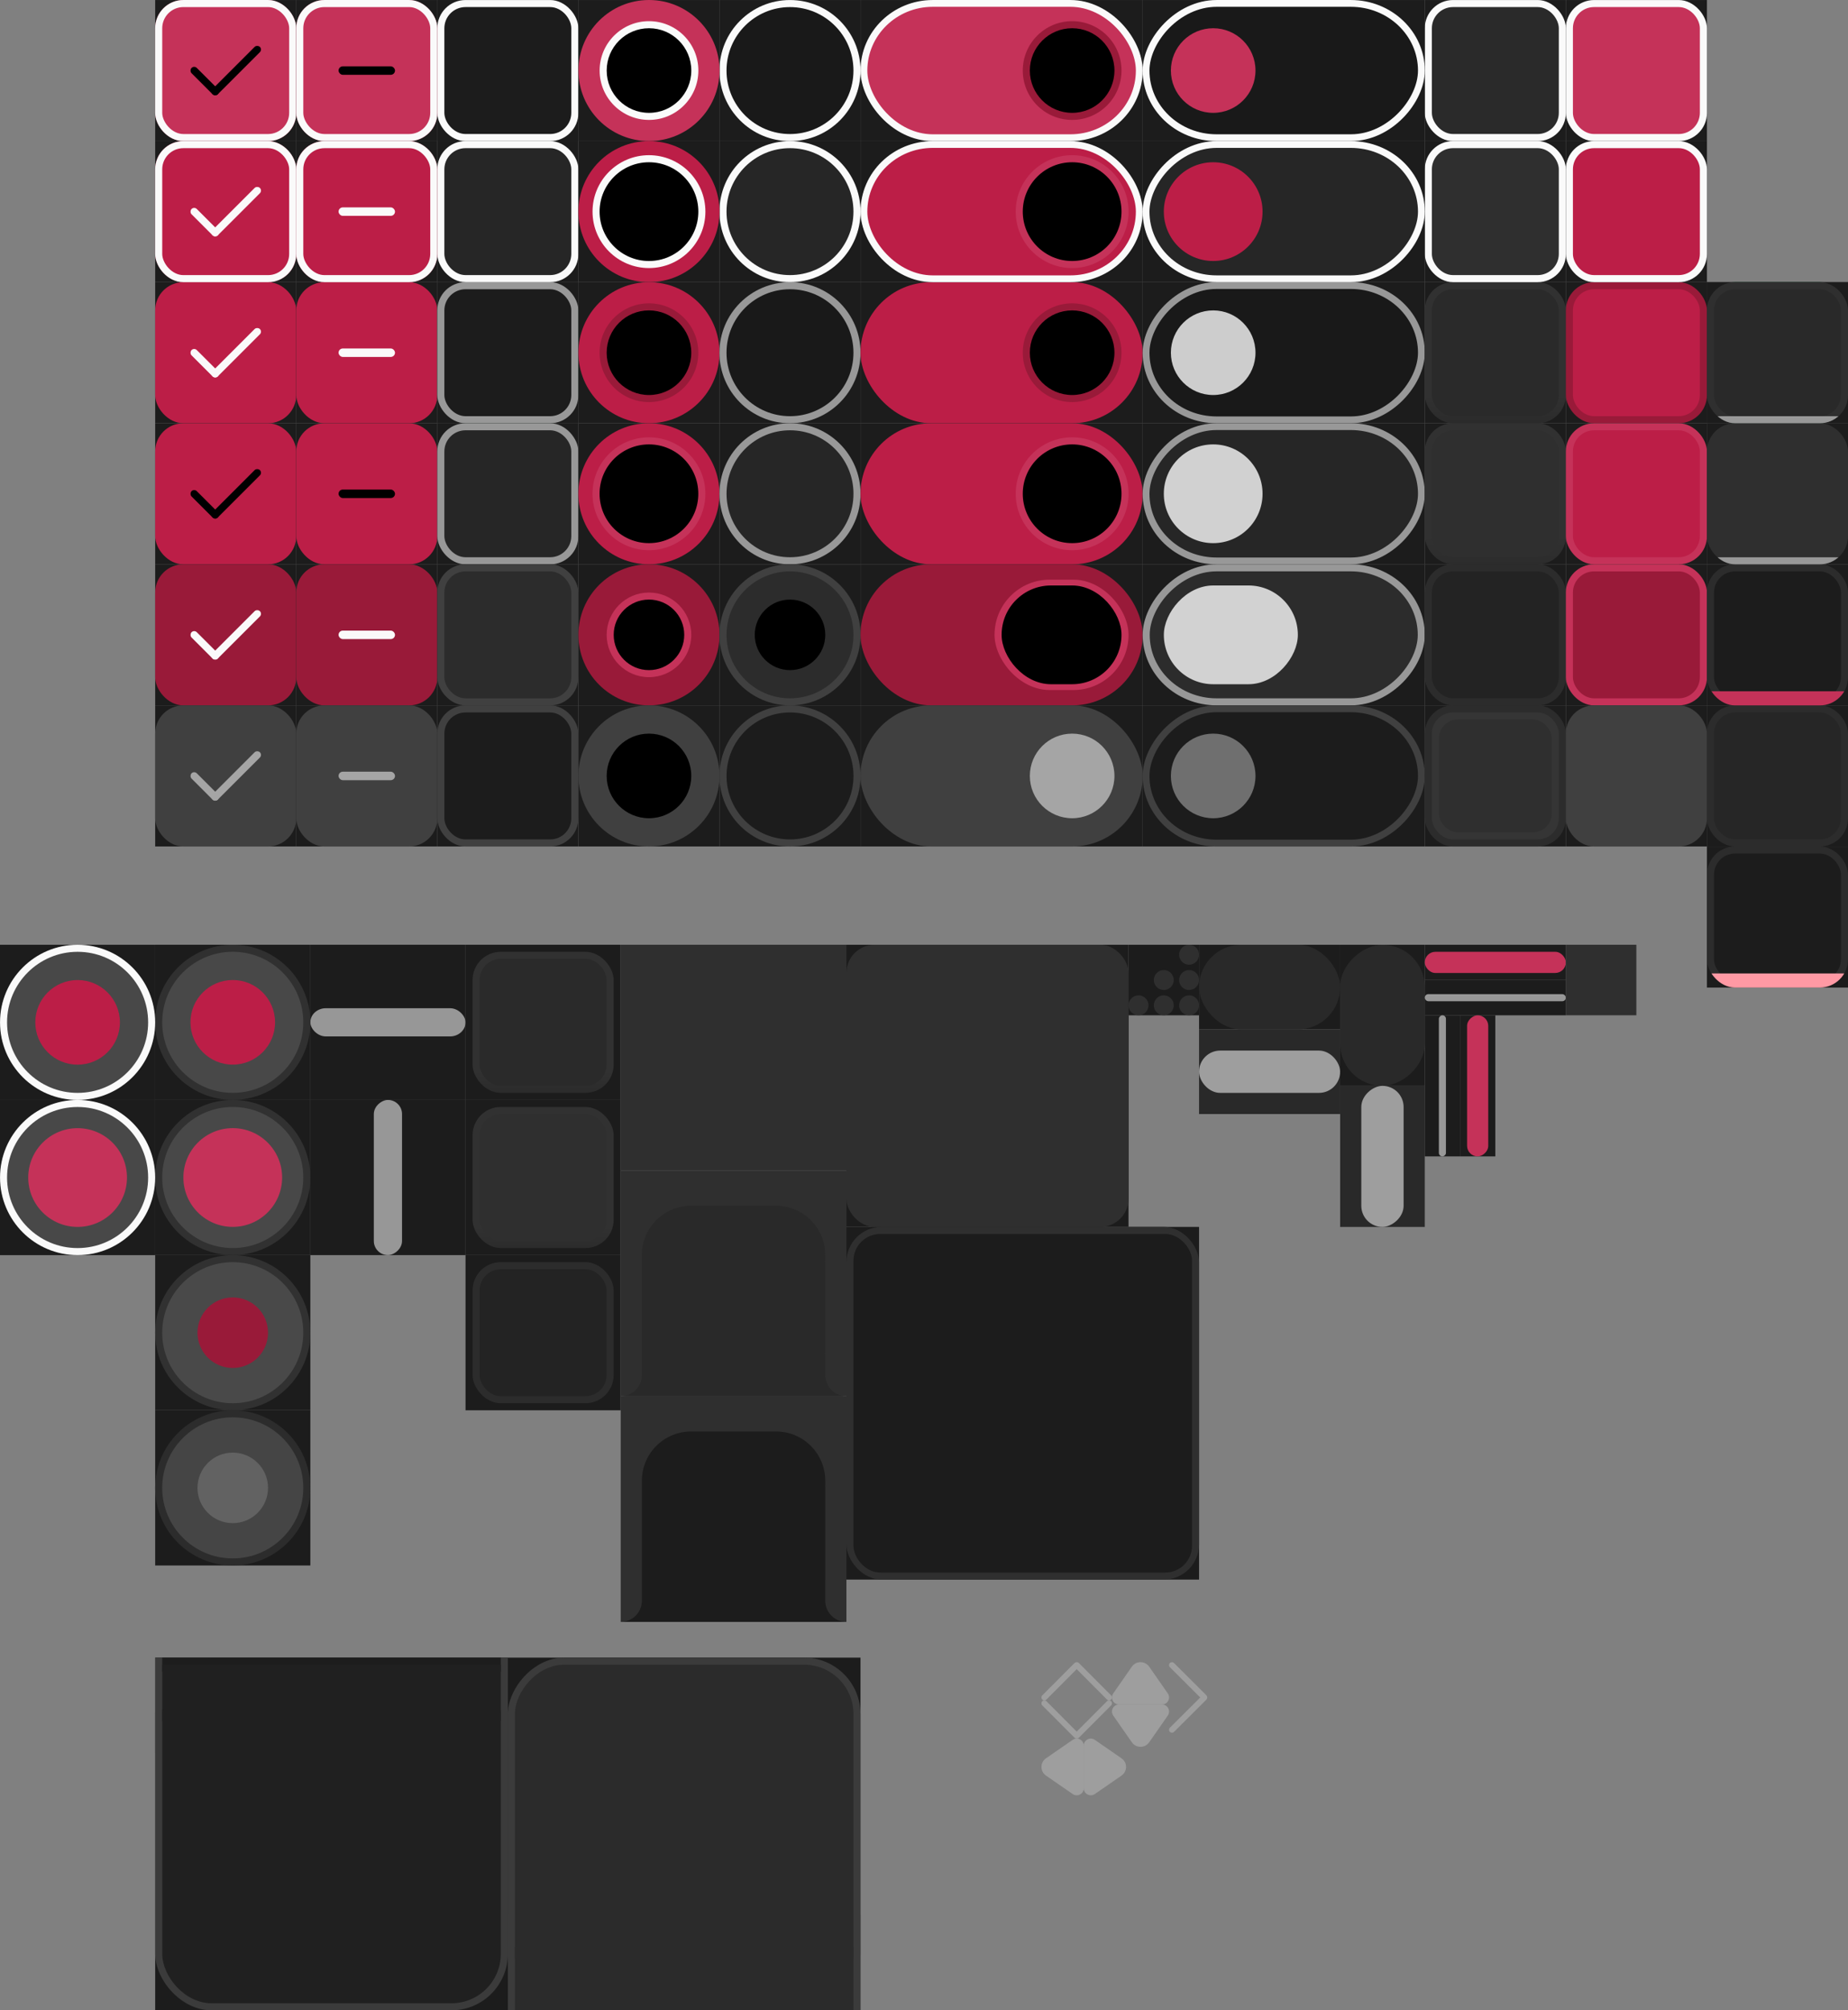 <?xml version="1.0" encoding="UTF-8" standalone="no"?>
<svg
   width="262.004"
   height="284.999"
   viewBox="0 0 69.322 75.406"
   version="1.1"
   id="svg513"
   sodipodi:docname="dark.svg"
   inkscape:version="1.2.2 (b0a8486541, 2022-12-01)"
   xmlns:inkscape="http://www.inkscape.org/namespaces/inkscape"
   xmlns:sodipodi="http://sodipodi.sourceforge.net/DTD/sodipodi-0.dtd"
   xmlns:xlink="http://www.w3.org/1999/xlink"
   xmlns="http://www.w3.org/2000/svg"
   xmlns:svg="http://www.w3.org/2000/svg"
   xmlns:rdf="http://www.w3.org/1999/02/22-rdf-syntax-ns#"
   xmlns:cc="http://creativecommons.org/ns#"
   xmlns:dc="http://purl.org/dc/elements/1.1/">
  <rect x="0" y="0" width="69.322" height="75.406" fill="#808080" stroke="none"/>
  <sodipodi:namedview
     pagecolor="#333333"
     bordercolor="#666666"
     borderopacity="1"
     objecttolerance="10"
     gridtolerance="10"
     guidetolerance="10"
     inkscape:pageopacity="0"
     inkscape:pageshadow="2"
     inkscape:window-width="2560"
     inkscape:window-height="1253"
     id="namedview423"
     showgrid="false"
     inkscape:pagecheckerboard="true"
     inkscape:showpageshadow="false"
     inkscape:zoom="5.157914"
     inkscape:cx="96.259845"
     inkscape:cy="87.341511"
     inkscape:window-x="0"
     inkscape:window-y="0"
     inkscape:window-maximized="1"
     inkscape:current-layer="svg513"
     inkscape:document-rotation="0"
     inkscape:deskcolor="#d1d1d1" />
  <title
     id="title515">Sun Valley dark</title>
  <defs
     id="defs507">
    <linearGradient
       xlink:href="#linearGradient163633"
       id="linearGradient154488"
       gradientUnits="userSpaceOnUse"
       x1="29.104"
       y1="9.525"
       x2="29.104"
       y2="10.583"
       gradientTransform="translate(21.168,-2.94e-5)" />
    <linearGradient
       id="linearGradient163633">
      <stop
         style="stop-color:#313131;stop-opacity:1"
         offset="0"
         id="stop163629" />
      <stop
         style="stop-color:#2c2c2c;stop-opacity:1"
         offset="1"
         id="stop163631" />
    </linearGradient>
    <linearGradient
       xlink:href="#linearGradient139875"
       id="linearGradient154498"
       gradientUnits="userSpaceOnUse"
       x1="29.104"
       y1="9.525"
       x2="29.104"
       y2="10.583"
       gradientTransform="translate(21.168,-5.292)" />
    <linearGradient
       id="linearGradient139875">
      <stop
         style="stop-color:#313131;stop-opacity:1"
         offset="0"
         id="stop139871" />
      <stop
         style="stop-color:#2b2b2b;stop-opacity:1"
         offset="1"
         id="stop139873" />
    </linearGradient>
    <linearGradient
       xlink:href="#linearGradient262566"
       id="linearGradient185838"
       gradientUnits="userSpaceOnUse"
       gradientTransform="translate(26.459,-2.6e-5)"
       x1="29.104"
       y1="9.525"
       x2="29.104"
       y2="10.583" />
    <linearGradient
       id="linearGradient262566">
      <stop
         style="stop-color:#5fbced;stop-opacity:1"
         offset="0"
         id="stop262562" />
      <stop
         style="stop-color:#4ba6d5;stop-opacity:1"
         offset="1"
         id="stop262564" />
    </linearGradient>
    <linearGradient
       xlink:href="#linearGradient222984"
       id="linearGradient185836"
       gradientUnits="userSpaceOnUse"
       gradientTransform="translate(26.459,-5.292)"
       x1="29.104"
       y1="9.525"
       x2="29.104"
       y2="10.583" />
    <linearGradient
       id="linearGradient222984">
      <stop
         style="stop-color:#64cdff;stop-opacity:1"
         offset="0"
         id="stop222980" />
      <stop
         style="stop-color:#50b2e5;stop-opacity:1"
         offset="1"
         id="stop222982" />
    </linearGradient>
    <clipPath
       clipPathUnits="userSpaceOnUse"
       id="clipPath422873">
      <rect
         style="opacity:1;fill:#1c1c1c;fill-opacity:1;stroke:#b3b3b3;stroke-width:0;stroke-linejoin:bevel"
         id="rect422875"
         width="5.292"
         height="0.529"
         x="26.194"
         y="25.929" />
    </clipPath>
    <clipPath
       clipPathUnits="userSpaceOnUse"
       id="clipPath441025">
      <rect
         style="opacity:1;fill:#2c2c2c;fill-opacity:1;stroke:#b3b3b3;stroke-width:0;stroke-linejoin:bevel"
         id="rect441027"
         width="5.292"
         height="0.265"
         x="26.194"
         y="26.194" />
    </clipPath>
    <linearGradient
       xlink:href="#linearGradient163633"
       id="linearGradient59562"
       gradientUnits="userSpaceOnUse"
       gradientTransform="translate(-14.552,23.283)"
       x1="29.104"
       y1="9.79"
       x2="29.104"
       y2="10.583" />
    <linearGradient
       xlink:href="#linearGradient139875"
       id="linearGradient59560"
       gradientUnits="userSpaceOnUse"
       gradientTransform="translate(-14.552,17.462)"
       x1="29.104"
       y1="9.79"
       x2="29.104"
       y2="10.583" />
  </defs>
  <g
     id="check-rest"
     transform="translate(5.821,10.584)">
    <rect
       style="opacity:1;fill:#1c1c1c;fill-opacity:1;stroke-width:0.137;stroke-linecap:round"
       id="rect459"
       width="5.292"
       height="5.292"
       x="-3.6309569e-07"
       y="-4.9597656e-07" />
    <rect
       style="opacity:1;fill:#bc1e47;fill-opacity:1;stroke:none;stroke-width:0;stroke-linecap:square;stroke-miterlimit:4;stroke-dasharray:none;stroke-dashoffset:396.85;stroke-opacity:0"
       id="rect2233"
       width="5.292"
       height="5.292"
       x="-3.6309569e-07"
       y="-4.9597656e-07"
       rx="1.058"
       ry="1.058" />
    <g
       id="g349003"
       style="opacity:1;fill:#fafafa;fill-opacity:1">
      <rect
         style="fill:#fafafa;fill-opacity:1;stroke:#b3b3b3;stroke-width:0;stroke-linejoin:bevel"
         id="rect320725"
         width="2.51"
         height="0.279"
         x="-0.976"
         y="3.881"
         rx="0.139"
         ry="0.139"
         transform="rotate(-45)" />
      <rect
         style="fill:#fafafa;fill-opacity:1;stroke:#b3b3b3;stroke-width:0;stroke-linejoin:bevel"
         id="rect320909"
         width="1.395"
         height="0.279"
         x="2.766"
         y="0.697"
         rx="0.139"
         ry="0.139"
         transform="rotate(45)" />
    </g>
  </g>
  <g
     id="check-hover"
     transform="translate(5.821,10.584)">
    <rect
       style="opacity:1;fill:#1c1c1c;fill-opacity:1;stroke-width:0.137;stroke-linecap:round"
       id="rect51534"
       width="5.292"
       height="5.292"
       x="-3.6309569e-07"
       y="5.292" />
    <rect
       style="opacity:1;fill:#bc1e47;fill-opacity:1;stroke:none;stroke-width:0;stroke-linecap:square;stroke-miterlimit:4;stroke-dasharray:none;stroke-dashoffset:396.85;stroke-opacity:0"
       id="rect51536"
       width="5.292"
       height="5.292"
       x="-3.6309569e-07"
       y="5.292"
       rx="1.058"
       ry="1.058" />
    <g
       id="g349009"
       transform="translate(0,5.292)"
       style="opacity:1;fill:#000000;fill-opacity:1">
      <rect
         style="fill:#000000;fill-opacity:1;stroke:#b3b3b3;stroke-width:0;stroke-linejoin:bevel"
         id="rect349005"
         width="2.51"
         height="0.279"
         x="-0.976"
         y="3.881"
         rx="0.139"
         ry="0.139"
         transform="rotate(-45)" />
      <rect
         style="fill:#000000;fill-opacity:1;stroke:#b3b3b3;stroke-width:0;stroke-linejoin:bevel"
         id="rect349007"
         width="1.395"
         height="0.279"
         x="2.766"
         y="0.697"
         rx="0.139"
         ry="0.139"
         transform="rotate(45)" />
    </g>
  </g>
  <g
     id="check-pressed"
     transform="translate(5.821,10.584)">
    <rect
       style="opacity:1;fill:#1c1c1c;fill-opacity:1;stroke-width:0.137;stroke-linecap:round"
       id="rect103933"
       width="5.292"
       height="5.292"
       x="1.5442529e-06"
       y="10.583" />
    <rect
       style="opacity:1;fill:#991a39;fill-opacity:1;stroke:none;stroke-width:0;stroke-linecap:square;stroke-miterlimit:4;stroke-dasharray:none;stroke-dashoffset:396.85;stroke-opacity:0"
       id="rect103935"
       width="5.292"
       height="5.292"
       x="1.5442529e-06"
       y="10.583"
       rx="1.058"
       ry="1.058" />
    <g
       id="g349015"
       transform="translate(1.7690736e-6,10.583)"
       style="opacity:1;fill:#25536a;fill-opacity:1">
      <rect
         style="fill:#fafafa;fill-opacity:1;stroke:#b3b3b3;stroke-width:0;stroke-linejoin:bevel"
         id="rect349011"
         width="2.51"
         height="0.279"
         x="-0.976"
         y="3.881"
         rx="0.139"
         ry="0.139"
         transform="rotate(-45)" />
      <rect
         style="fill:#fafafa;fill-opacity:1;stroke:#b3b3b3;stroke-width:0;stroke-linejoin:bevel"
         id="rect349013"
         width="1.395"
         height="0.279"
         x="2.766"
         y="0.697"
         rx="0.139"
         ry="0.139"
         transform="rotate(45)" />
    </g>
  </g>
  <g
     id="check-dis"
     transform="translate(5.821,10.584)">
    <rect
       style="opacity:1;fill:#1c1c1c;fill-opacity:1;stroke-width:0.137;stroke-linecap:round"
       id="rect347492"
       width="5.292"
       height="5.292"
       x="1.5442529e-06"
       y="15.875" />
    <rect
       style="opacity:1;fill:#404040;fill-opacity:1;stroke:none;stroke-width:0;stroke-linecap:square;stroke-miterlimit:4;stroke-dasharray:none;stroke-dashoffset:396.85;stroke-opacity:0"
       id="rect347494"
       width="5.292"
       height="5.292"
       x="1.5442529e-06"
       y="15.875"
       rx="1.058"
       ry="1.058" />
    <g
       id="g349021"
       transform="translate(1.7690736e-6,15.875)"
       style="opacity:1;fill:#a5a5a5;fill-opacity:1">
      <rect
         style="fill:#a5a5a5;fill-opacity:1;stroke:#b3b3b3;stroke-width:0;stroke-linejoin:bevel"
         id="rect349017"
         width="2.51"
         height="0.279"
         x="-0.976"
         y="3.881"
         rx="0.139"
         ry="0.139"
         transform="rotate(-45)" />
      <rect
         style="fill:#a5a5a5;fill-opacity:1;stroke:#b3b3b3;stroke-width:0;stroke-linejoin:bevel"
         id="rect349019"
         width="1.395"
         height="0.279"
         x="2.766"
         y="0.697"
         rx="0.139"
         ry="0.139"
         transform="rotate(45)" />
    </g>
  </g>
  <g
     id="check-tri-rest"
     transform="translate(5.821,10.584)">
    <rect
       style="opacity:1;fill:#1c1c1c;fill-opacity:1;stroke-width:0.137;stroke-linecap:round"
       id="rect457"
       width="5.292"
       height="5.292"
       x="5.292"
       y="4.4472657e-08" />
    <rect
       style="opacity:1;fill:#bc1e47;fill-opacity:1;stroke:none;stroke-width:0;stroke-linecap:square;stroke-miterlimit:4;stroke-dasharray:none;stroke-dashoffset:396.85;stroke-opacity:0"
       id="rect1149"
       width="5.292"
       height="5.292"
       x="5.292"
       y="4.4472657e-08"
       rx="1.058"
       ry="1.058" />
    <rect
       style="opacity:1;fill:#fafafa;fill-opacity:1;stroke-width:0.003"
       id="rect358360"
       width="2.117"
       height="0.318"
       x="6.879"
       y="2.487"
       rx="0.159"
       ry="0.159" />
  </g>
  <g
     id="check-tri-hover"
     transform="translate(5.821,10.584)">
    <rect
       style="opacity:1;fill:#1c1c1c;fill-opacity:1;stroke-width:0.137;stroke-linecap:round"
       id="rect51546"
       width="5.292"
       height="5.292"
       x="5.292"
       y="5.292" />
    <rect
       style="opacity:1;fill:#bc1e47;fill-opacity:1;stroke:none;stroke-width:0;stroke-linecap:square;stroke-miterlimit:4;stroke-dasharray:none;stroke-dashoffset:396.85;stroke-opacity:0"
       id="rect51548"
       width="5.292"
       height="5.292"
       x="5.292"
       y="5.292"
       rx="1.058"
       ry="1.058" />
    <rect
       style="opacity:1;fill:#000000;fill-opacity:1;stroke-width:0.003"
       id="rect364812"
       width="2.117"
       height="0.318"
       x="6.879"
       y="7.779"
       rx="0.159"
       ry="0.159" />
  </g>
  <g
     id="check-tri-pressed"
     transform="translate(5.821,10.584)">
    <rect
       style="display:inline;opacity:1;fill:#1c1c1c;fill-opacity:1;stroke-width:0.137;stroke-linecap:round"
       id="rect103945"
       width="5.292"
       height="5.292"
       x="5.292"
       y="10.583" />
    <rect
       style="display:inline;opacity:1;fill:#991a39;fill-opacity:1;stroke:none;stroke-width:0;stroke-linecap:square;stroke-miterlimit:4;stroke-dasharray:none;stroke-dashoffset:396.85;stroke-opacity:0"
       id="rect103947"
       width="5.292"
       height="5.292"
       x="5.292"
       y="10.583"
       rx="1.058"
       ry="1.058" />
    <rect
       style="display:inline;opacity:1;fill:#fafafa;fill-opacity:1;stroke-width:0.003"
       id="rect364814"
       width="2.117"
       height="0.318"
       x="6.879"
       y="13.07"
       rx="0.159"
       ry="0.159" />
  </g>
  <g
     id="check-tri-dis"
     transform="translate(5.821,10.584)">
    <rect
       style="opacity:1;fill:#1c1c1c;fill-opacity:1;stroke-width:0.137;stroke-linecap:round"
       id="rect347496"
       width="5.292"
       height="5.292"
       x="5.292"
       y="15.875" />
    <rect
       style="opacity:1;fill:#404040;fill-opacity:1;stroke:none;stroke-width:0;stroke-linecap:square;stroke-miterlimit:4;stroke-dasharray:none;stroke-dashoffset:396.85;stroke-opacity:0"
       id="rect347498"
       width="5.292"
       height="5.292"
       x="5.292"
       y="15.875"
       rx="1.058"
       ry="1.058" />
    <rect
       style="opacity:1;fill:#a5a5a5;fill-opacity:1;stroke-width:0.003"
       id="rect364816"
       width="2.117"
       height="0.318"
       x="6.879"
       y="18.362"
       rx="0.159"
       ry="0.159" />
  </g>
  <g
     id="check-unsel-rest"
     transform="translate(5.821,10.584)">
    <g
       id="g122332"
       style="opacity:1">
      <rect
         style="fill:#313131;fill-opacity:1;stroke-width:0.137;stroke-linecap:round"
         id="rect114660"
         width="5.292"
         height="5.292"
         x="10.583"
         y="4.4472657e-08" />
      <rect
         style="fill:#217346;fill-opacity:1;stroke:none;stroke-width:0;stroke-linecap:square;stroke-miterlimit:4;stroke-dasharray:none;stroke-dashoffset:396.85;stroke-opacity:0"
         id="rect114662"
         width="5.292"
         height="5.292"
         x="10.583"
         y="4.4472657e-08"
         rx="1.058"
         ry="1.058" />
      <rect
         style="fill:#313131;fill-opacity:1;stroke:#0339a6;stroke-width:0;stroke-linecap:square;stroke-miterlimit:4;stroke-dasharray:none;stroke-dashoffset:396.85;stroke-opacity:0"
         id="rect114664"
         width="4.762"
         height="4.762"
         x="10.848"
         y="0.265"
         rx="0.794"
         ry="0.794" />
    </g>
    <rect
       style="opacity:1;fill:#1c1c1c;fill-opacity:1;stroke-width:0.137;stroke-linecap:round"
       id="rect169947"
       width="5.292"
       height="5.292"
       x="10.583"
       y="4.4472657e-08" />
    <rect
       style="opacity:1;fill:#989898;fill-opacity:1;stroke:none;stroke-width:0;stroke-linecap:square;stroke-miterlimit:4;stroke-dasharray:none;stroke-dashoffset:396.85;stroke-opacity:0"
       id="rect169949"
       width="5.292"
       height="5.292"
       x="10.583"
       y="4.4472657e-08"
       rx="1.058"
       ry="1.058" />
    <rect
       style="opacity:1;fill:#1c1c1c;fill-opacity:1;stroke:#0339a6;stroke-width:0;stroke-linecap:square;stroke-miterlimit:4;stroke-dasharray:none;stroke-dashoffset:396.85;stroke-opacity:0"
       id="rect169951"
       width="4.762"
       height="4.762"
       x="10.848"
       y="0.265"
       rx="0.794"
       ry="0.794" />
  </g>
  <g
     id="check-unsel-hover"
     transform="translate(5.821,10.584)">
    <rect
       style="opacity:1;fill:#1c1c1c;fill-opacity:1;stroke-width:0.137;stroke-linecap:round"
       id="rect115660"
       width="5.292"
       height="5.292"
       x="10.583"
       y="5.292" />
    <rect
       style="opacity:1;fill:#989898;fill-opacity:1;stroke:none;stroke-width:0;stroke-linecap:square;stroke-miterlimit:4;stroke-dasharray:none;stroke-dashoffset:396.85;stroke-opacity:0"
       id="rect115662"
       width="5.292"
       height="5.292"
       x="10.583"
       y="5.292"
       rx="1.058"
       ry="1.058" />
    <rect
       style="opacity:1;fill:#262626;fill-opacity:1;stroke:#0339a6;stroke-width:0;stroke-linecap:square;stroke-miterlimit:4;stroke-dasharray:none;stroke-dashoffset:396.85;stroke-opacity:0"
       id="rect115664"
       width="4.762"
       height="4.762"
       x="10.848"
       y="5.556"
       rx="0.794"
       ry="0.794" />
  </g>
  <g
     id="check-unsel-pressed"
     transform="translate(5.821,10.584)">
    <rect
       style="opacity:1;fill:#1c1c1c;fill-opacity:1;stroke-width:0.137;stroke-linecap:round"
       id="rect115668"
       width="5.292"
       height="5.292"
       x="10.583"
       y="10.583" />
    <rect
       style="opacity:1;fill:#404040;fill-opacity:1;stroke:none;stroke-width:0;stroke-linecap:square;stroke-miterlimit:4;stroke-dasharray:none;stroke-dashoffset:396.85;stroke-opacity:0"
       id="rect115670"
       width="5.292"
       height="5.292"
       x="10.583"
       y="10.583"
       rx="1.058"
       ry="1.058" />
    <rect
       style="opacity:1;fill:#2c2c2c;fill-opacity:1;stroke:#0339a6;stroke-width:0;stroke-linecap:square;stroke-miterlimit:4;stroke-dasharray:none;stroke-dashoffset:396.85;stroke-opacity:0"
       id="rect115672"
       width="4.762"
       height="4.762"
       x="10.848"
       y="10.848"
       rx="0.794"
       ry="0.794" />
  </g>
  <g
     id="check-unsel-dis"
     transform="translate(5.821,10.584)">
    <rect
       style="opacity:1;fill:#1c1c1c;fill-opacity:1;stroke-width:0.137;stroke-linecap:round"
       id="rect347504"
       width="5.292"
       height="5.292"
       x="10.583"
       y="15.875" />
    <rect
       style="opacity:1;fill:#404040;fill-opacity:1;stroke:none;stroke-width:0;stroke-linecap:square;stroke-miterlimit:4;stroke-dasharray:none;stroke-dashoffset:396.85;stroke-opacity:0"
       id="rect347506"
       width="5.292"
       height="5.292"
       x="10.583"
       y="15.875"
       rx="1.058"
       ry="1.058" />
    <rect
       style="opacity:1;fill:#1c1c1c;fill-opacity:1;stroke:#0339a6;stroke-width:0;stroke-linecap:square;stroke-miterlimit:4;stroke-dasharray:none;stroke-dashoffset:396.85;stroke-opacity:0"
       id="rect347508"
       width="4.762"
       height="4.762"
       x="10.848"
       y="16.14"
       rx="0.794"
       ry="0.794" />
  </g>
  <g
     id="radio-rest"
     transform="translate(5.821,10.584)"
     inkscape:export-filename="radio-rest.png"
     inkscape:export-xdpi="96"
     inkscape:export-ydpi="96">
    <rect
       style="opacity:1;fill:#1c1c1c;fill-opacity:1;stroke-width:0.137;stroke-linecap:round"
       id="rect1212"
       width="5.292"
       height="5.292"
       x="15.876"
       y="-7.8969118e-05" />
    <ellipse
       style="opacity:1;fill:#bc1e47;fill-opacity:1;stroke-width:0.549;stroke-linecap:square;stroke-linejoin:round"
       id="circle1214"
       cx="18.523"
       cy="2.646"
       rx="2.646"
       ry="2.646" />
    <circle
       style="opacity:1;fill:#991a39;fill-opacity:1;stroke-width:0.384;stroke-linecap:square;stroke-linejoin:round"
       id="ellipse645593"
       cx="18.523"
       cy="2.646"
       r="1.852" />
    <ellipse
       style="opacity:1;fill:#000000;fill-opacity:1;stroke:#ffff00;stroke-width:0;stroke-linecap:square;stroke-linejoin:round"
       id="circle1216"
       cx="18.523"
       cy="2.646"
       rx="1.587"
       ry="1.587" />
  </g>
  <g
     id="radio-hover"
     transform="translate(5.821,10.584)">
    <rect
       style="opacity:1;fill:#1c1c1c;fill-opacity:1;stroke-width:0.137;stroke-linecap:round"
       id="rect657427"
       width="5.292"
       height="5.292"
       x="15.875"
       y="5.292" />
    <ellipse
       style="opacity:1;fill:#bc1e47;fill-opacity:1;stroke-width:0.549;stroke-linecap:square;stroke-linejoin:round"
       id="ellipse657429"
       cx="18.522"
       cy="7.937"
       rx="2.646"
       ry="2.646" />
    <circle
       style="opacity:1;fill:#c53259;fill-opacity:1;stroke-width:0.439;stroke-linecap:square;stroke-linejoin:round"
       id="circle657431"
       cx="18.522"
       cy="7.937"
       r="2.117" />
    <circle
       style="opacity:1;fill:#000000;fill-opacity:1;stroke:#ffff00;stroke-width:0;stroke-linecap:square;stroke-linejoin:round"
       id="ellipse657433"
       cx="18.522"
       cy="7.937"
       r="1.852" />
  </g>
  <g
     id="radio-pressed"
     transform="translate(5.821,10.584)">
    <rect
       style="opacity:1;fill:#1c1c1c;fill-opacity:1;stroke-width:0.137;stroke-linecap:round"
       id="rect662443"
       width="5.292"
       height="5.292"
       x="15.876"
       y="10.583" />
    <ellipse
       style="opacity:1;fill:#991a39;fill-opacity:1;stroke-width:0.549;stroke-linecap:square;stroke-linejoin:round"
       id="ellipse662445"
       cx="18.523"
       cy="13.229"
       rx="2.646"
       ry="2.646" />
    <circle
       style="opacity:1;fill:#c53259;fill-opacity:1;stroke-width:0.329;stroke-linecap:square;stroke-linejoin:round"
       id="circle662447"
       cx="18.523"
       cy="13.229"
       r="1.587" />
    <ellipse
       style="opacity:1;fill:#000000;fill-opacity:1;stroke:#ffff00;stroke-width:0;stroke-linecap:square;stroke-linejoin:round"
       id="circle662449"
       cx="18.523"
       cy="13.229"
       rx="1.323"
       ry="1.323" />
  </g>
  <g
     id="radio-dis"
     transform="translate(5.821,10.584)">
    <rect
       style="opacity:1;fill:#1c1c1c;fill-opacity:1;stroke-width:0.137;stroke-linecap:round"
       id="rect665611"
       width="5.292"
       height="5.292"
       x="15.876"
       y="15.875" />
    <ellipse
       style="opacity:1;fill:#404040;fill-opacity:1;stroke-width:0.549;stroke-linecap:square;stroke-linejoin:round"
       id="ellipse665613"
       cx="18.523"
       cy="18.521"
       rx="2.646"
       ry="2.646" />
    <circle
       style="opacity:1;fill:#000000;fill-opacity:1;stroke-width:0.329;stroke-linecap:square;stroke-linejoin:round"
       id="circle665615"
       cx="18.523"
       cy="18.521"
       r="1.587" />
  </g>
  <g
     id="radio-unsel-rest"
     transform="translate(5.821,10.584)">
    <rect
       style="opacity:1;fill:#1c1c1c;fill-opacity:1;stroke-width:0.137;stroke-linecap:round"
       id="rect148824"
       width="5.292"
       height="5.292"
       x="21.168"
       y="-7.5154421e-05" />
    <circle
       style="opacity:1;fill:#989898;fill-opacity:1;stroke-width:0.549;stroke-linecap:square;stroke-linejoin:round"
       id="circle148826"
       cx="23.813"
       cy="2.646"
       r="2.646" />
    <circle
       style="opacity:1;fill:#191919;fill-opacity:1;stroke-width:1.198;stroke-linecap:square;stroke-linejoin:round"
       id="circle148828"
       cx="23.813"
       cy="2.646"
       r="2.381" />
  </g>
  <g
     id="radio-unsel-hover"
     transform="translate(5.821,10.584)">
    <rect
       style="opacity:1;fill:#1c1c1c;fill-opacity:1;stroke-width:0.137;stroke-linecap:round"
       id="rect150387"
       width="5.292"
       height="5.292"
       x="21.168"
       y="5.291" />
    <circle
       style="opacity:1;fill:#989898;fill-opacity:1;stroke-width:0.549;stroke-linecap:square;stroke-linejoin:round"
       id="circle150389"
       cx="23.814"
       cy="7.937"
       r="2.646" />
    <circle
       style="opacity:1;fill:#262626;fill-opacity:1;stroke-width:1.198;stroke-linecap:square;stroke-linejoin:round"
       id="circle150391"
       cx="23.814"
       cy="7.937"
       r="2.381" />
  </g>
  <g
     id="radio-unsel-pressed"
     transform="translate(5.821,10.584)">
    <rect
       style="opacity:1;fill:#1c1c1c;fill-opacity:1;stroke-width:0.137;stroke-linecap:round"
       id="rect150417"
       width="5.292"
       height="5.292"
       x="21.168"
       y="10.583" />
    <circle
       style="opacity:1;fill:#404040;fill-opacity:1;stroke-width:0.549;stroke-linecap:square;stroke-linejoin:round"
       id="circle150419"
       cx="23.814"
       cy="13.229"
       r="2.646" />
    <circle
       style="opacity:1;fill:#2c2c2c;fill-opacity:1;stroke-width:1.198;stroke-linecap:square;stroke-linejoin:round"
       id="circle150421"
       cx="23.814"
       cy="13.229"
       r="2.381" />
    <circle
       style="opacity:1;fill:#000000;fill-opacity:1;stroke-width:0.666;stroke-linecap:square;stroke-linejoin:round"
       id="circle13753"
       cx="23.814"
       cy="13.229"
       r="1.323" />
  </g>
  <g
     id="radio-unsel-dis"
     transform="translate(5.821,10.584)">
    <rect
       style="opacity:1;fill:#1c1c1c;fill-opacity:1;stroke-width:0.137;stroke-linecap:round"
       id="rect641029"
       width="5.292"
       height="5.292"
       x="21.168"
       y="15.875" />
    <circle
       style="opacity:1;fill:#404040;fill-opacity:1;stroke-width:0.549;stroke-linecap:square;stroke-linejoin:round"
       id="circle641031"
       cx="23.814"
       cy="18.521"
       r="2.646" />
    <circle
       style="opacity:1;fill:#1c1c1c;fill-opacity:1;stroke-width:1.198;stroke-linecap:square;stroke-linejoin:round"
       id="circle641033"
       cx="23.814"
       cy="18.521"
       r="2.381" />
  </g>
  <g
     id="switch-rest"
     transform="translate(5.821,10.584)"
     inkscape:export-filename="switch-rest.png"
     inkscape:export-xdpi="96"
     inkscape:export-ydpi="96">
    <rect
       style="display:inline;fill:#1c1c1c;fill-opacity:1;stroke-width:0.309"
       id="rect1879"
       width="10.583"
       height="5.292"
       x="26.459"
       y="-7.5154421e-05" />
    <rect
       style="fill:#bc1e47;fill-opacity:1;stroke:#b3b3b3;stroke-width:0;stroke-linejoin:bevel"
       id="rect508980"
       width="10.583"
       height="5.292"
       x="26.459"
       y="-7.8969118e-05"
       rx="2.646"
       ry="2.646" />
    <circle
       style="fill:#991a39;fill-opacity:1;stroke:#b3b3b3;stroke-width:0;stroke-linejoin:bevel"
       id="circle511787"
       cx="34.397"
       cy="-2.646"
       transform="scale(1,-1)"
       r="1.852" />
    <circle
       style="fill:#000000;fill-opacity:1;stroke:#b3b3b3;stroke-width:0;stroke-linejoin:bevel"
       id="path511335"
       cx="34.397"
       cy="-2.646"
       transform="scale(1,-1)"
       r="1.587" />
  </g>
  <g
     id="switch-hover"
     transform="translate(5.821,10.584)">
    <rect
       style="fill:#1c1c1c;fill-opacity:1;stroke-width:0.309"
       id="rect1881"
       width="10.583"
       height="5.292"
       x="26.459"
       y="5.292" />
    <rect
       style="fill:#bc1e47;fill-opacity:1;stroke:#b3b3b3;stroke-width:0;stroke-linejoin:bevel"
       id="rect568429"
       width="10.583"
       height="5.292"
       x="26.459"
       y="5.292"
       rx="2.646"
       ry="2.646" />
    <circle
       style="fill:#c53259;fill-opacity:1;stroke:#b3b3b3;stroke-width:0;stroke-linejoin:bevel"
       id="circle568431"
       cx="34.397"
       cy="-7.937"
       transform="scale(1,-1)"
       r="2.117" />
    <circle
       style="fill:#000000;fill-opacity:1;stroke:#b3b3b3;stroke-width:0;stroke-linejoin:bevel"
       id="circle568433"
       cx="34.397"
       cy="-7.937"
       transform="scale(1,-1)"
       r="1.852" />
  </g>
  <g
     id="switch-pressed"
     transform="translate(5.821,10.584)">
    <rect
       style="fill:#1c1c1c;fill-opacity:1;stroke-width:0.309"
       id="rect1887"
       width="10.583"
       height="5.292"
       x="26.459"
       y="10.583" />
    <rect
       style="fill:#991a39;fill-opacity:1;stroke:#b3b3b3;stroke-width:0;stroke-linejoin:bevel"
       id="rect548138"
       width="10.583"
       height="5.292"
       x="26.459"
       y="10.583"
       rx="2.646"
       ry="2.646" />
    <rect
       style="fill:#c53259;fill-opacity:1;stroke:#b3b3b3;stroke-width:0;stroke-linejoin:bevel"
       id="rect548721"
       width="5.027"
       height="4.14"
       x="31.486"
       y="11.159"
       rx="2.07"
       ry="2.07" />
    <rect
       style="fill:#000000;fill-opacity:1;stroke:#b3b3b3;stroke-width:0;stroke-linejoin:bevel"
       id="rect548331"
       width="4.498"
       height="3.704"
       x="31.751"
       y="11.377"
       rx="1.852"
       ry="1.852" />
  </g>
  <g
     id="switch-dis"
     transform="translate(5.821,10.584)">
    <rect
       style="fill:#1c1c1c;fill-opacity:1;stroke-width:0.309"
       id="rect1889"
       width="10.583"
       height="5.292"
       x="26.459"
       y="15.875" />
    <rect
       style="fill:#404040;fill-opacity:1;stroke:#b3b3b3;stroke-width:0;stroke-linejoin:bevel"
       id="rect580973"
       width="10.583"
       height="5.292"
       x="26.459"
       y="15.875"
       rx="2.646"
       ry="2.646" />
    <circle
       style="fill:#a5a5a5;fill-opacity:1;stroke:#b3b3b3;stroke-width:0;stroke-linejoin:bevel"
       id="circle580977"
       cx="34.397"
       cy="-18.521"
       transform="scale(1,-1)"
       r="1.587" />
  </g>
  <g
     id="switch-off-rest"
     transform="translate(5.821,10.584)">
    <rect
       style="fill:#1c1c1c;fill-opacity:1;stroke-width:0.309"
       id="rect350"
       width="10.583"
       height="5.292"
       x="37.043"
       y="-7.8969118e-05" />
    <rect
       style="fill:#191919;fill-opacity:1;stroke:#989898;stroke-width:0.255;stroke-linejoin:bevel;stroke-miterlimit:4;stroke-dasharray:none;stroke-opacity:1"
       id="rect581500"
       width="10.328"
       height="5.037"
       x="-47.498"
       y="0.127"
       rx="2.646"
       ry="2.646"
       transform="scale(-1,1)" />
    <circle
       style="fill:#cdcdcd;fill-opacity:1;stroke:#cdcdcd;stroke-width:0;stroke-linejoin:bevel;stroke-opacity:1"
       id="circle581504"
       cx="-39.688"
       cy="-2.646"
       transform="scale(-1)"
       r="1.587" />
  </g>
  <g
     id="switch-off-hover"
     transform="translate(5.821,10.584)">
    <rect
       style="fill:#1c1c1c;fill-opacity:1;stroke-width:0.309"
       id="rect1883"
       width="10.583"
       height="5.292"
       x="37.043"
       y="5.292" />
    <rect
       style="fill:#262626;fill-opacity:1;stroke:#989898;stroke-width:0.255;stroke-linejoin:bevel;stroke-miterlimit:4;stroke-dasharray:none;stroke-opacity:1"
       id="rect591731"
       width="10.328"
       height="5.037"
       x="-47.498"
       y="5.419"
       rx="2.646"
       ry="2.646"
       transform="scale(-1,1)" />
    <circle
       style="fill:#d1d1d1;fill-opacity:1;stroke:#d1d1d1;stroke-width:0;stroke-linejoin:bevel;stroke-opacity:1"
       id="circle591733"
       cx="-39.688"
       cy="-7.937"
       transform="scale(-1)"
       r="1.852" />
  </g>
  <g
     id="switch-off-pressed"
     transform="translate(5.821,10.584)">
    <rect
       style="fill:#1c1c1c;fill-opacity:1;stroke-width:0.309"
       id="rect1885"
       width="10.583"
       height="5.292"
       x="37.043"
       y="10.583" />
    <rect
       style="fill:#2c2c2c;fill-opacity:1;stroke:#989898;stroke-width:0.264;stroke-linejoin:bevel;stroke-miterlimit:4;stroke-dasharray:none;stroke-opacity:1"
       id="rect581508"
       width="10.319"
       height="5.027"
       x="-47.494"
       y="10.715"
       rx="2.643"
       ry="2.641"
       transform="scale(-1,1)" />
    <rect
       style="fill:#d2d2d2;fill-opacity:1;stroke:#b3b3b3;stroke-width:0;stroke-linejoin:bevel"
       id="rect581510"
       width="5.027"
       height="3.704"
       x="-42.864"
       y="11.377"
       rx="1.852"
       ry="1.852"
       transform="scale(-1,1)" />
  </g>
  <g
     id="switch-off-dis"
     transform="translate(5.821,10.584)">
    <rect
       style="fill:#1c1c1c;fill-opacity:1;stroke-width:0.309"
       id="rect1891"
       width="10.583"
       height="5.292"
       x="37.043"
       y="15.875" />
    <rect
       style="fill:#1c1c1c;fill-opacity:1;stroke:#404040;stroke-width:0.255;stroke-linejoin:bevel;stroke-miterlimit:4;stroke-dasharray:none;stroke-opacity:1"
       id="rect615877"
       width="10.328"
       height="5.037"
       x="-47.498"
       y="16.003"
       rx="2.646"
       ry="2.646"
       transform="scale(-1,1)" />
    <circle
       style="fill:#6f6f6f;fill-opacity:1;stroke:#d1d1d1;stroke-width:0;stroke-linejoin:bevel;stroke-opacity:1"
       id="circle615879"
       cx="-39.688"
       cy="-18.521"
       transform="scale(-1)"
       r="1.587" />
  </g>
  <g
     id="button-rest"
     transform="translate(5.821,10.584)">
    <rect
       style="fill:#1c1c1c;fill-opacity:1;stroke-width:0.137;stroke-linecap:round"
       id="rect154490"
       width="5.292"
       height="5.292"
       x="47.626"
       y="-7.8969118e-05" />
    <rect
       style="fill:url(#linearGradient154498);fill-opacity:1;stroke:none;stroke-width:0;stroke-linecap:square;stroke-miterlimit:4;stroke-dasharray:none;stroke-dashoffset:396.85;stroke-opacity:0"
       id="rect154492"
       width="5.292"
       height="5.292"
       x="47.626"
       y="-7.8969118e-05"
       rx="1.058"
       ry="1.058" />
    <rect
       style="fill:#2a2a2a;fill-opacity:1;stroke:none;stroke-width:0;stroke-linecap:square;stroke-miterlimit:4;stroke-dasharray:none;stroke-dashoffset:396.85;stroke-opacity:0"
       id="rect154494"
       width="4.762"
       height="4.762"
       x="47.891"
       y="0.265"
       rx="0.794"
       ry="0.794" />
  </g>
  <g
     id="button-hover"
     transform="translate(5.821,10.584)">
    <rect
       style="fill:#1c1c1c;fill-opacity:1;stroke-width:0.137;stroke-linecap:round"
       id="rect154480"
       width="5.292"
       height="5.292"
       x="47.626"
       y="5.292" />
    <rect
       style="fill:url(#linearGradient154488);fill-opacity:1;stroke:none;stroke-width:0;stroke-linecap:square;stroke-miterlimit:4;stroke-dasharray:none;stroke-dashoffset:396.85;stroke-opacity:0"
       id="rect154482"
       width="5.292"
       height="5.292"
       x="47.626"
       y="5.292"
       rx="1.058"
       ry="1.058" />
    <rect
       style="fill:#2f2f2f;fill-opacity:1;stroke:none;stroke-width:0;stroke-linecap:square;stroke-miterlimit:4;stroke-dasharray:none;stroke-dashoffset:396.85;stroke-opacity:0"
       id="rect154484"
       width="4.762"
       height="4.762"
       x="47.891"
       y="5.556"
       rx="0.794"
       ry="0.794" />
  </g>
  <g
     id="button-pressed"
     transform="translate(5.821,10.584)">
    <rect
       style="fill:#1c1c1c;fill-opacity:1;stroke-width:0.137;stroke-linecap:round"
       id="rect165914"
       width="5.292"
       height="5.292"
       x="47.626"
       y="10.583" />
    <rect
       style="fill:#2c2c2c;fill-opacity:1;stroke:none;stroke-width:0;stroke-linecap:square;stroke-miterlimit:4;stroke-dasharray:none;stroke-dashoffset:396.85;stroke-opacity:0"
       id="rect165916"
       width="5.292"
       height="5.292"
       x="47.626"
       y="10.583"
       rx="1.058"
       ry="1.058" />
    <rect
       style="fill:#232323;fill-opacity:1;stroke:none;stroke-width:0;stroke-linecap:square;stroke-miterlimit:4;stroke-dasharray:none;stroke-dashoffset:396.85;stroke-opacity:0"
       id="rect136714"
       width="4.762"
       height="4.762"
       x="47.891"
       y="10.848"
       rx="0.794"
       ry="0.794" />
  </g>
  <g
     id="button-dis"
     transform="translate(5.821,10.584)">
    <rect
       style="fill:#1c1c1c;fill-opacity:1;stroke-width:0.137;stroke-linecap:round"
       id="rect154470"
       width="5.292"
       height="5.292"
       x="47.626"
       y="15.875" />
    <rect
       style="fill:#2c2c2c;fill-opacity:1;stroke:none;stroke-width:0;stroke-linecap:square;stroke-miterlimit:4;stroke-dasharray:none;stroke-dashoffset:396.85;stroke-opacity:0"
       id="rect154472"
       width="5.292"
       height="5.292"
       x="47.626"
       y="15.875"
       rx="1.058"
       ry="1.058" />
    <rect
       style="fill:#353535;fill-opacity:1;stroke:none;stroke-width:0;stroke-linecap:square;stroke-miterlimit:4;stroke-dasharray:none;stroke-dashoffset:396.85;stroke-opacity:0"
       id="rect154474"
       width="4.762"
       height="4.762"
       x="47.891"
       y="16.14"
       rx="0.794"
       ry="0.794" />
    <rect
       style="fill:#2f2f2f;fill-opacity:1;stroke:none;stroke-width:0;stroke-linecap:square;stroke-miterlimit:4;stroke-dasharray:none;stroke-dashoffset:396.85;stroke-opacity:0"
       id="rect174840"
       width="4.233"
       height="4.233"
       x="48.155"
       y="16.404"
       rx="0.706"
       ry="0.706" />
  </g>
  <g
     id="button-accent-rest"
     transform="translate(5.821,10.584)"
     inkscape:export-filename="./button-accent-rest.png"
     inkscape:export-xdpi="96"
     inkscape:export-ydpi="96">
    <rect
       style="fill:#1c1c1c;fill-opacity:1;stroke-width:0.137;stroke-linecap:round"
       id="rect185818"
       width="5.292"
       height="5.292"
       x="52.918"
       y="-2.607721e-05" />
    <rect
       style="display:inline;fill:#991a39;fill-opacity:1;stroke:none;stroke-width:0;stroke-linecap:square;stroke-miterlimit:4;stroke-dasharray:none;stroke-dashoffset:396.85;stroke-opacity:0"
       id="rect185820"
       width="5.292"
       height="5.292"
       x="52.918"
       y="-2.607721e-05"
       rx="1.058"
       ry="1.058" />
    <rect
       style="fill:#bc1e47;fill-opacity:1;stroke:none;stroke-width:0;stroke-linecap:square;stroke-miterlimit:4;stroke-dasharray:none;stroke-dashoffset:396.85;stroke-opacity:0"
       id="rect185822"
       width="4.762"
       height="4.762"
       x="53.182"
       y="0.265"
       rx="0.794"
       ry="0.794" />
  </g>
  <g
     id="button-accent-hover"
     transform="translate(5.821,10.584)">
    <rect
       style="fill:#1c1c1c;fill-opacity:1;stroke-width:0.137;stroke-linecap:round"
       id="rect185810"
       width="5.292"
       height="5.292"
       x="52.918"
       y="5.292" />
    <rect
       style="fill:#c53259;fill-opacity:1;stroke:none;stroke-width:0;stroke-linecap:square;stroke-miterlimit:4;stroke-dasharray:none;stroke-dashoffset:396.85;stroke-opacity:0"
       id="rect185812"
       width="5.292"
       height="5.292"
       x="52.918"
       y="5.292"
       rx="1.058"
       ry="1.058" />
    <rect
       style="fill:#bc1e47;fill-opacity:1;stroke:none;stroke-width:0;stroke-linecap:square;stroke-miterlimit:4;stroke-dasharray:none;stroke-dashoffset:396.85;stroke-opacity:0"
       id="rect185814"
       width="4.762"
       height="4.762"
       x="53.182"
       y="5.556"
       rx="0.794"
       ry="0.794" />
  </g>
  <g
     id="button-accent-pressed"
     transform="translate(5.821,10.584)"
     inkscape:export-filename="button-accent-pressed.png"
     inkscape:export-xdpi="96"
     inkscape:export-ydpi="96">
    <rect
       style="fill:#1c1c1c;fill-opacity:1;stroke-width:0.137;stroke-linecap:round"
       id="rect185802"
       width="5.292"
       height="5.292"
       x="52.918"
       y="10.583" />
    <rect
       style="fill:#c53259;fill-opacity:1;stroke:none;stroke-width:0;stroke-linecap:square;stroke-miterlimit:4;stroke-dasharray:none;stroke-dashoffset:396.85;stroke-opacity:0"
       id="rect185804"
       width="5.292"
       height="5.292"
       x="52.918"
       y="10.583"
       rx="1.058"
       ry="1.058" />
    <rect
       style="fill:#991a39;fill-opacity:1;stroke:none;stroke-width:0;stroke-linecap:square;stroke-miterlimit:4;stroke-dasharray:none;stroke-dashoffset:396.85;stroke-opacity:0"
       id="rect185806"
       width="4.762"
       height="4.762"
       x="53.182"
       y="10.848"
       rx="0.794"
       ry="0.794" />
  </g>
  <g
     id="button-accent-dis"
     transform="translate(5.821,10.584)">
    <rect
       style="fill:#1c1c1c;fill-opacity:1;stroke-width:0.137;stroke-linecap:round"
       id="rect185826"
       width="5.292"
       height="5.292"
       x="52.918"
       y="15.875" />
    <rect
       style="fill:#404040;fill-opacity:1;stroke:none;stroke-width:0;stroke-linecap:square;stroke-miterlimit:4;stroke-dasharray:none;stroke-dashoffset:396.85;stroke-opacity:0"
       id="rect185828"
       width="5.292"
       height="5.292"
       x="52.918"
       y="15.875"
       rx="1.058"
       ry="1.058" />
  </g>
  <g
     id="slider-trough-vert"
     transform="translate(5.821,12.948)">
    <rect
       style="fill:#1c1c1c;fill-opacity:1;stroke:#0339a6;stroke-width:0;stroke-linecap:square;stroke-miterlimit:4;stroke-dasharray:none;stroke-dashoffset:396.85;stroke-opacity:0"
       id="rect8121"
       width="5.821"
       height="5.821"
       x="28.31"
       y="-11.642"
       transform="rotate(90)" />
    <rect
       style="fill:#979797;fill-opacity:1;stroke:#0339a6;stroke-width:0;stroke-linecap:square;stroke-miterlimit:4;stroke-dasharray:none;stroke-dashoffset:396.85;stroke-opacity:0"
       id="rect8123"
       width="5.821"
       height="1.058"
       x="28.31"
       y="-9.26"
       transform="rotate(90)"
       rx="0.529"
       ry="0.529" />
  </g>
  <g
     id="slider-trough-hor"
     transform="translate(5.821,12.948)">
    <rect
       style="fill:#1c1c1c;fill-opacity:1;stroke:#0339a6;stroke-width:0;stroke-linecap:square;stroke-miterlimit:4;stroke-dasharray:none;stroke-dashoffset:396.85;stroke-opacity:0"
       id="rect8127"
       width="5.821"
       height="5.821"
       x="5.821"
       y="22.489" />
    <rect
       style="fill:#979797;fill-opacity:1;stroke:#0339a6;stroke-width:0;stroke-linecap:square;stroke-miterlimit:4;stroke-dasharray:none;stroke-dashoffset:396.85;stroke-opacity:0"
       id="rect8129"
       width="5.821"
       height="1.058"
       x="5.821"
       y="24.87"
       rx="0.582"
       ry="0.529" />
  </g>
  <g
     id="slider-thumb-hover"
     transform="translate(5.821,12.948)">
    <rect
       style="fill:#1c1c1c;fill-opacity:1;stroke:#0339a6;stroke-width:0;stroke-linecap:square;stroke-miterlimit:4;stroke-dasharray:none;stroke-dashoffset:396.85;stroke-opacity:0"
       id="rect8317"
       width="5.821"
       height="5.821"
       x="2.9073487e-06"
       y="28.31" />
    <circle
       style="fill:#313131;fill-opacity:1;stroke-width:0.379"
       id="circle32743"
       cx="2.91"
       cy="31.22"
       r="2.91" />
    <circle
       style="fill:#484848;fill-opacity:1;stroke-width:0.345"
       id="circle32741"
       cx="2.91"
       cy="31.22"
       r="2.646" />
    <circle
       style="fill:#c53259;fill-opacity:1;stroke-width:0.241"
       id="path32659"
       cx="2.91"
       cy="31.22"
       r="1.852" />
  </g>
  <g
     id="slider-thumb-rest"
     transform="translate(5.821,12.948)">
    <rect
       style="fill:#1c1c1c;fill-opacity:1;stroke:#0339a6;stroke-width:0;stroke-linecap:square;stroke-miterlimit:4;stroke-dasharray:none;stroke-dashoffset:396.85;stroke-opacity:0"
       id="rect8315"
       width="5.821"
       height="5.821"
       x="3.8610228e-06"
       y="22.489" />
    <circle
       style="fill:#303030;fill-opacity:1;stroke-width:0.379"
       id="circle37327"
       cx="2.91"
       cy="25.399"
       r="2.91" />
    <circle
       style="fill:#484848;fill-opacity:1;stroke-width:0.345"
       id="circle37329"
       cx="2.91"
       cy="25.399"
       r="2.646" />
    <circle
       style="fill:#bc1e47;fill-opacity:1;stroke-width:0.207"
       id="circle37331"
       cx="2.91"
       cy="25.399"
       r="1.587" />
  </g>
  <g
     id="slider-thumb-pressed"
     transform="translate(5.821,12.948)">
    <rect
       style="fill:#1c1c1c;fill-opacity:1;stroke:#0339a6;stroke-width:0;stroke-linecap:square;stroke-miterlimit:4;stroke-dasharray:none;stroke-dashoffset:396.85;stroke-opacity:0"
       id="rect8319"
       width="5.821"
       height="5.821"
       x="2.9073487e-06"
       y="34.131" />
    <circle
       style="fill:#313131;fill-opacity:1;stroke-width:0.379"
       id="circle37707"
       cx="2.91"
       cy="37.041"
       r="2.91" />
    <circle
       style="fill:#494949;fill-opacity:1;stroke-width:0.345"
       id="circle37709"
       cx="2.91"
       cy="37.041"
       r="2.646" />
    <circle
       style="fill:#991a39;fill-opacity:1;stroke-width:0.172"
       id="circle37711"
       cx="2.91"
       cy="37.041"
       r="1.323" />
  </g>
  <g
     id="slider-thumb-dis"
     transform="translate(5.821,12.948)">
    <rect
       style="fill:#1c1c1c;fill-opacity:1;stroke:#0339a6;stroke-width:0;stroke-linecap:square;stroke-miterlimit:4;stroke-dasharray:none;stroke-dashoffset:396.85;stroke-opacity:0"
       id="rect8321"
       width="5.821"
       height="5.821"
       x="2.9073487e-06"
       y="39.952" />
    <circle
       style="fill:#2c2c2c;fill-opacity:1;stroke-width:0.379"
       id="circle46964"
       cx="2.91"
       cy="42.862"
       r="2.91" />
    <circle
       style="fill:#454545;fill-opacity:1;stroke-width:0.345"
       id="circle46966"
       cx="2.91"
       cy="42.862"
       r="2.646" />
    <circle
       style="fill:#626262;fill-opacity:1;stroke-width:0.172"
       id="circle46968"
       cx="2.91"
       cy="42.862"
       r="1.323" />
  </g>
  <g
     id="textbox-dis"
     transform="translate(5.821,10.584)">
    <rect
       style="fill:#1c1c1c;fill-opacity:1;stroke-width:0.137;stroke-linecap:round"
       id="rect170088"
       width="5.292"
       height="5.292"
       x="58.209"
       y="15.875" />
    <rect
       style="fill:#2c2c2c;fill-opacity:1;stroke:none;stroke-width:0;stroke-linecap:square;stroke-miterlimit:4;stroke-dasharray:none;stroke-dashoffset:396.85;stroke-opacity:0"
       id="rect170090"
       width="5.292"
       height="5.292"
       x="58.209"
       y="15.875"
       rx="1.058"
       ry="1.058" />
    <rect
       style="fill:#262626;fill-opacity:1;stroke:#0339a6;stroke-width:0;stroke-linecap:square;stroke-miterlimit:4;stroke-dasharray:none;stroke-dashoffset:396.85;stroke-opacity:0"
       id="rect170092"
       width="4.762"
       height="4.762"
       x="58.474"
       y="16.14"
       rx="0.794"
       ry="0.794" />
  </g>
  <g
     id="textbox-focus"
     transform="translate(5.821,10.584)">
    <rect
       style="fill:#1c1c1c;fill-opacity:1;stroke-width:0.137;stroke-linecap:round"
       id="rect170080"
       width="5.292"
       height="5.292"
       x="58.209"
       y="10.583" />
    <rect
       style="fill:#2c2c2c;fill-opacity:1;stroke:none;stroke-width:0;stroke-linecap:square;stroke-miterlimit:4;stroke-dasharray:none;stroke-dashoffset:396.85;stroke-opacity:0"
       id="rect410889"
       width="5.292"
       height="5.292"
       x="58.209"
       y="10.583"
       rx="1.058"
       ry="1.058" />
    <rect
       style="fill:#1c1c1c;fill-opacity:1;stroke:#0339a6;stroke-width:0;stroke-linecap:square;stroke-miterlimit:4;stroke-dasharray:none;stroke-dashoffset:396.85;stroke-opacity:0"
       id="rect410891"
       width="4.762"
       height="4.762"
       x="58.474"
       y="10.848"
       rx="0.794"
       ry="0.794" />
    <rect
       style="fill:#c53259;fill-opacity:1;stroke:#b3b3b3;stroke-width:0;stroke-linejoin:bevel"
       id="rect421640"
       width="5.292"
       height="5.292"
       x="26.194"
       y="21.167"
       rx="1.058"
       ry="1.058"
       clip-path="url(#clipPath422873)"
       transform="translate(32.015,-10.583)" />
  </g>
  <g
     id="textbox-hover"
     transform="translate(5.821,10.584)">
    <rect
       style="fill:#1c1c1c;fill-opacity:1;stroke-width:0.137;stroke-linecap:round"
       id="rect170104"
       width="5.292"
       height="5.292"
       x="58.209"
       y="5.292" />
    <rect
       style="fill:#2f2f2f;fill-opacity:1;stroke:none;stroke-width:0;stroke-linecap:square;stroke-miterlimit:4;stroke-dasharray:none;stroke-dashoffset:396.85;stroke-opacity:0"
       id="rect170106"
       width="5.292"
       height="5.292"
       x="58.209"
       y="5.292"
       rx="1.058"
       ry="1.058" />
    <rect
       style="fill:#989898;fill-opacity:1;stroke:#b3b3b3;stroke-width:0;stroke-linejoin:bevel"
       id="rect488554"
       width="5.292"
       height="5.292"
       x="26.194"
       y="21.167"
       rx="1.058"
       ry="1.058"
       clip-path="url(#clipPath441025)"
       transform="translate(32.015,-15.875)" />
  </g>
  <g
     id="textbox-rest"
     transform="translate(5.821,10.584)">
    <g
       id="g169990"
       transform="translate(47.626,-2.6e-5)">
      <rect
         style="fill:#313131;fill-opacity:1;stroke-width:0.137;stroke-linecap:round"
         id="rect169984"
         width="5.292"
         height="5.292"
         x="10.583"
         y="4.4472657e-08" />
      <rect
         style="fill:#217346;fill-opacity:1;stroke:none;stroke-width:0;stroke-linecap:square;stroke-miterlimit:4;stroke-dasharray:none;stroke-dashoffset:396.85;stroke-opacity:0"
         id="rect169986"
         width="5.292"
         height="5.292"
         x="10.583"
         y="4.4472657e-08"
         rx="1.058"
         ry="1.058" />
      <rect
         style="fill:#313131;fill-opacity:1;stroke:#0339a6;stroke-width:0;stroke-linecap:square;stroke-miterlimit:4;stroke-dasharray:none;stroke-dashoffset:396.85;stroke-opacity:0"
         id="rect169988"
         width="4.762"
         height="4.762"
         x="10.848"
         y="0.265"
         rx="0.794"
         ry="0.794" />
    </g>
    <rect
       style="fill:#1c1c1c;fill-opacity:1;stroke-width:0.137;stroke-linecap:round"
       id="rect169992"
       width="5.292"
       height="5.292"
       x="58.209"
       y="-2.5799805e-05" />
    <rect
       style="fill:#2f2f2f;fill-opacity:1;stroke:none;stroke-width:0;stroke-linecap:square;stroke-miterlimit:4;stroke-dasharray:none;stroke-dashoffset:396.85;stroke-opacity:0"
       id="rect410725"
       width="5.292"
       height="5.292"
       x="58.209"
       y="-2.5799805e-05"
       rx="1.058"
       ry="1.058" />
    <rect
       style="fill:#292929;fill-opacity:1;stroke:#0339a6;stroke-width:0;stroke-linecap:square;stroke-miterlimit:4;stroke-dasharray:none;stroke-dashoffset:396.85;stroke-opacity:0"
       id="rect410727"
       width="4.762"
       height="4.762"
       x="58.474"
       y="0.265"
       rx="0.794"
       ry="0.794" />
    <rect
       style="fill:#989898;fill-opacity:1;stroke:#b3b3b3;stroke-width:0;stroke-linejoin:bevel"
       id="rect495681"
       width="5.292"
       height="5.292"
       x="26.194"
       y="21.167"
       rx="1.058"
       ry="1.058"
       clip-path="url(#clipPath441025)"
       transform="translate(32.015,-21.167)" />
  </g>
  <g
     id="textbox-error"
     transform="translate(5.821,10.584)">
    <rect
       style="fill:#1c1c1c;fill-opacity:1;stroke-width:0.137;stroke-linecap:round"
       id="rect495713"
       width="5.292"
       height="5.292"
       x="58.209"
       y="21.167" />
    <rect
       style="fill:#2c2c2c;fill-opacity:1;stroke:none;stroke-width:0;stroke-linecap:square;stroke-miterlimit:4;stroke-dasharray:none;stroke-dashoffset:396.85;stroke-opacity:0"
       id="rect495715"
       width="5.292"
       height="5.292"
       x="58.209"
       y="21.167"
       rx="1.058"
       ry="1.058" />
    <rect
       style="fill:#1c1c1c;fill-opacity:1;stroke:#0339a6;stroke-width:0;stroke-linecap:square;stroke-miterlimit:4;stroke-dasharray:none;stroke-dashoffset:396.85;stroke-opacity:0"
       id="rect495717"
       width="4.762"
       height="4.762"
       x="58.474"
       y="21.431"
       rx="0.794"
       ry="0.794" />
    <rect
       style="fill:#ff99a4;fill-opacity:1;stroke:#b3b3b3;stroke-width:0;stroke-linejoin:bevel"
       id="rect495719"
       width="5.292"
       height="5.292"
       x="26.194"
       y="21.167"
       rx="1.058"
       ry="1.058"
       clip-path="url(#clipPath422873)"
       transform="translate(32.015,6.2942505e-5)" />
  </g>
  <g
     id="heading-rest"
     transform="translate(5.821,12.948)">
    <rect
       style="fill:#1c1c1c;fill-opacity:1;stroke-width:0.151;stroke-linecap:round"
       id="rect59542"
       width="5.821"
       height="5.821"
       x="11.642"
       y="22.489" />
    <rect
       style="fill:url(#linearGradient59560);fill-opacity:1;stroke:none;stroke-width:0;stroke-linecap:square;stroke-miterlimit:4;stroke-dasharray:none;stroke-dashoffset:396.85;stroke-opacity:0"
       id="rect59544"
       width="5.292"
       height="5.292"
       x="11.906"
       y="22.754"
       rx="1.058"
       ry="1.058" />
    <rect
       style="fill:#2a2a2a;fill-opacity:1;stroke:none;stroke-width:0;stroke-linecap:square;stroke-miterlimit:4;stroke-dasharray:none;stroke-dashoffset:396.85;stroke-opacity:0"
       id="rect59546"
       width="4.762"
       height="4.762"
       x="12.171"
       y="23.018"
       rx="0.794"
       ry="0.794" />
  </g>
  <g
     id="heading-hover"
     transform="translate(5.821,12.948)">
    <rect
       style="fill:#1c1c1c;fill-opacity:1;stroke-width:0.151;stroke-linecap:round"
       id="rect59534"
       width="5.821"
       height="5.821"
       x="11.642"
       y="28.31" />
    <rect
       style="fill:url(#linearGradient59562);fill-opacity:1;stroke:none;stroke-width:0;stroke-linecap:square;stroke-miterlimit:4;stroke-dasharray:none;stroke-dashoffset:396.85;stroke-opacity:0"
       id="rect59536"
       width="5.292"
       height="5.292"
       x="11.906"
       y="28.574"
       rx="1.058"
       ry="1.058" />
    <rect
       style="fill:#2f2f2f;fill-opacity:1;stroke:none;stroke-width:0;stroke-linecap:square;stroke-miterlimit:4;stroke-dasharray:none;stroke-dashoffset:396.85;stroke-opacity:0"
       id="rect59538"
       width="4.762"
       height="4.762"
       x="12.171"
       y="28.839"
       rx="0.794"
       ry="0.794" />
  </g>
  <g
     id="heading-pressed"
     transform="translate(5.821,12.948)">
    <rect
       style="fill:#1c1c1c;fill-opacity:1;stroke-width:0.151;stroke-linecap:round"
       id="rect59526"
       width="5.821"
       height="5.821"
       x="11.642"
       y="34.131" />
    <rect
       style="fill:#2c2c2c;fill-opacity:1;stroke:none;stroke-width:0;stroke-linecap:square;stroke-miterlimit:4;stroke-dasharray:none;stroke-dashoffset:396.85;stroke-opacity:0"
       id="rect59528"
       width="5.292"
       height="5.292"
       x="11.906"
       y="34.395"
       rx="1.058"
       ry="1.058" />
    <rect
       style="fill:#232323;fill-opacity:1;stroke:none;stroke-width:0;stroke-linecap:square;stroke-miterlimit:4;stroke-dasharray:none;stroke-dashoffset:396.85;stroke-opacity:0"
       id="rect59530"
       width="4.762"
       height="4.762"
       x="12.171"
       y="34.66"
       rx="0.794"
       ry="0.794" />
  </g>
  <g
     id="notebook-border"
     transform="translate(5.821,10.584)">
    <rect
       style="fill:#1c1c1c;fill-opacity:1;stroke-width:0.357"
       id="rect38013"
       width="10.583"
       height="10.583"
       x="25.929"
       y="24.854" />
    <rect
       style="fill:#2f2f2f;fill-opacity:1;stroke:none;stroke-width:0;stroke-linecap:square;stroke-miterlimit:4;stroke-dasharray:none;stroke-dashoffset:396.85;stroke-opacity:0"
       id="rect38015"
       width="10.583"
       height="10.583"
       x="25.929"
       y="24.854"
       rx="1.058"
       ry="1.058" />
  </g>
  <rect
     style="fill:#2f2f2f;fill-opacity:1;stroke-width:0.22;stroke-linecap:round"
     id="tab-rest"
     width="8.467"
     height="8.467"
     x="23.283"
     y="35.437" />
  <g
     id="tab-hover"
     transform="translate(5.821,10.584)">
    <rect
       style="fill:#2f2f2f;fill-opacity:1;stroke-width:0.22;stroke-linecap:round"
       id="rect64726"
       width="8.467"
       height="8.467"
       x="17.463"
       y="33.321" />
    <path
       id="path15794"
       style="fill:#292929;fill-opacity:1;stroke-width:0.182;stroke-linecap:round"
       d="m 20.109,34.643 c -0.997,0 -1.805,0.78 -1.85,1.765 -0.001,0.029 -0.002,0.058 -0.002,0.087 v 0.177 h 0.002 c -0.001,0.029 -0.002,0.058 -0.002,0.087 v 0.177 3.262 0.844 h -0.002 a 0.794,0.794 0 0 1 -0.792,0.744 h 8.467 a 0.794,0.794 0 0 1 -0.792,-0.744 h -0.002 v -0.825 c 6e-5,-0.006 5.2e-4,-0.013 5.1e-4,-0.019 v -3.262 -0.177 c 0,-0.029 -10e-4,-0.058 -0.003,-0.087 h 0.003 v -0.177 c 0,-0.029 -10e-4,-0.058 -0.003,-0.087 h 5.1e-4 c -0.045,-0.985 -0.853,-1.765 -1.849,-1.765 z" />
  </g>
  <g
     id="tab-selected"
     transform="translate(5.821,10.584)">
    <rect
       style="fill:#2f2f2f;fill-opacity:1;stroke-width:0.22;stroke-linecap:round"
       id="rect11944"
       width="8.467"
       height="8.467"
       x="17.463"
       y="41.787" />
    <path
       id="rect12032"
       style="fill:#1c1c1c;fill-opacity:1;stroke-width:0.182;stroke-linecap:round"
       d="m 20.109,43.11 c -0.997,0 -1.805,0.78 -1.85,1.765 -0.001,0.029 -0.002,0.058 -0.002,0.087 v 0.177 h 0.002 c -0.001,0.029 -0.002,0.058 -0.002,0.087 v 0.177 3.262 0.844 h -0.002 a 0.794,0.794 0 0 1 -0.792,0.744 h 8.467 a 0.794,0.794 0 0 1 -0.792,-0.744 h -0.002 v -0.825 c 6e-5,-0.006 5.3e-4,-0.013 5.3e-4,-0.019 v -3.262 -0.177 c 0,-0.029 -0.001,-0.058 -0.003,-0.087 h 0.003 v -0.177 c 0,-0.029 -0.001,-0.058 -0.003,-0.087 h 5.2e-4 c -0.045,-0.985 -0.853,-1.765 -1.849,-1.765 z" />
  </g>
  <g
     id="dialog-top"
     transform="translate(5.821,10.584)">
    <rect
       style="fill:#1c1c1c;fill-opacity:1;stroke-width:0.447"
       id="rect9469"
       width="13.229"
       height="13.229"
       x="13.229"
       y="-64.822"
       transform="scale(1,-1)" />
    <rect
       style="fill:#3b3b3b;fill-opacity:1;stroke:none;stroke-width:0;stroke-linecap:square;stroke-miterlimit:4;stroke-dasharray:none;stroke-dashoffset:396.85;stroke-opacity:0"
       id="rect9471"
       width="13.229"
       height="13.229"
       x="13.229"
       y="-64.822"
       rx="2.117"
       ry="2.117"
       transform="scale(1,-1)" />
    <rect
       style="fill:#3b3b3b;fill-opacity:1;stroke:#0339a6;stroke-width:0;stroke-linecap:square;stroke-miterlimit:4;stroke-dasharray:none;stroke-dashoffset:396.85;stroke-opacity:0"
       id="rect9473"
       width="13.229"
       height="3.572"
       x="13.229"
       y="-64.822"
       transform="scale(1,-1)" />
    <rect
       style="fill:#2b2b2b;fill-opacity:1;stroke:#0339a6;stroke-width:0;stroke-linecap:square;stroke-miterlimit:4;stroke-dasharray:none;stroke-dashoffset:396.85;stroke-opacity:0"
       id="rect9475"
       width="12.7"
       height="12.7"
       x="13.494"
       y="-64.558"
       rx="1.852"
       ry="1.852"
       transform="scale(1,-1)" />
    <rect
       style="fill:#2b2b2b;fill-opacity:1;stroke:#0339a6;stroke-width:0;stroke-linecap:square;stroke-miterlimit:4;stroke-dasharray:none;stroke-dashoffset:396.85;stroke-opacity:0"
       id="rect9477"
       width="12.7"
       height="2.381"
       x="13.494"
       y="-64.822"
       transform="scale(1,-1)" />
  </g>
  <g
     id="dialog-bottom"
     transform="translate(5.821,10.584)">
    <rect
       style="fill:#1c1c1c;fill-opacity:1;stroke-width:0.447"
       id="rect1266"
       width="13.229"
       height="13.229"
       x="2.8483887e-06"
       y="51.593" />
    <rect
       style="fill:#3b3b3b;fill-opacity:1;stroke:none;stroke-width:0;stroke-linecap:square;stroke-miterlimit:4;stroke-dasharray:none;stroke-dashoffset:396.85;stroke-opacity:0"
       id="rect3524"
       width="13.229"
       height="13.229"
       x="-4.7810058e-06"
       y="51.593"
       rx="2.117"
       ry="2.117" />
    <rect
       style="fill:#3b3b3b;fill-opacity:1;stroke:#0339a6;stroke-width:0;stroke-linecap:square;stroke-miterlimit:4;stroke-dasharray:none;stroke-dashoffset:396.85;stroke-opacity:0"
       id="rect6267"
       width="13.229"
       height="3.572"
       x="-4.7810058e-06"
       y="51.593" />
    <rect
       style="fill:#202020;fill-opacity:1;stroke:#0339a6;stroke-width:0;stroke-linecap:square;stroke-miterlimit:4;stroke-dasharray:none;stroke-dashoffset:396.85;stroke-opacity:0"
       id="rect3526"
       width="12.7"
       height="12.7"
       x="0.265"
       y="51.858"
       rx="1.852"
       ry="1.852" />
    <rect
       style="fill:#1d1d1d;fill-opacity:1;stroke:#0339a6;stroke-width:0;stroke-linecap:square;stroke-miterlimit:4;stroke-dasharray:none;stroke-dashoffset:396.85;stroke-opacity:0"
       id="rect6183"
       width="12.7"
       height="0.529"
       x="0.265"
       y="51.593" />
    <rect
       style="fill:#202020;fill-opacity:1;stroke:#0339a6;stroke-width:0;stroke-linecap:square;stroke-miterlimit:4;stroke-dasharray:none;stroke-dashoffset:396.85;stroke-opacity:0"
       id="rect8308"
       width="12.7"
       height="2.117"
       x="0.265"
       y="51.858" />
  </g>
  <rect
     style="fill:none;fill-opacity:1;stroke:none;stroke-width:0.193"
     id="empty"
     width="2.646"
     height="2.646"
     x="36.42"
     y="62.348" />
  <g
     id="grip"
     transform="translate(5.821,10.584)">
    <rect
       style="fill:#1c1c1c;fill-opacity:1;stroke-width:0.052;stroke-linecap:round"
       id="rect582"
       width="2.646"
       height="2.646"
       x="36.513"
       y="24.854" />
    <ellipse
       style="fill:#2f2f2f;fill-opacity:1;stroke:#272727;stroke-width:0;stroke-linecap:square;stroke-miterlimit:4;stroke-dasharray:none;stroke-dashoffset:396.85;stroke-opacity:1"
       id="circle2668"
       cx="38.784"
       cy="26.177"
       rx="0.374"
       ry="0.374" />
    <ellipse
       style="fill:#2f2f2f;fill-opacity:1;stroke:#272727;stroke-width:0;stroke-linecap:square;stroke-miterlimit:4;stroke-dasharray:none;stroke-dashoffset:396.85;stroke-opacity:1"
       id="circle2670"
       cx="38.784"
       cy="27.125"
       rx="0.374"
       ry="0.374" />
    <ellipse
       style="fill:#2f2f2f;fill-opacity:1;stroke:none;stroke-width:0;stroke-linecap:square;stroke-miterlimit:4;stroke-dasharray:none;stroke-dashoffset:396.85;stroke-opacity:1"
       id="circle2672"
       cx="38.784"
       cy="25.228"
       rx="0.374"
       ry="0.374" />
    <ellipse
       style="fill:#2f2f2f;fill-opacity:1;stroke:#272727;stroke-width:0;stroke-linecap:square;stroke-miterlimit:4;stroke-dasharray:none;stroke-dashoffset:396.85;stroke-opacity:1"
       id="circle2674"
       cx="36.887"
       cy="27.125"
       rx="0.374"
       ry="0.374" />
    <ellipse
       style="fill:#2f2f2f;fill-opacity:1;stroke:#272727;stroke-width:0;stroke-linecap:square;stroke-miterlimit:4;stroke-dasharray:none;stroke-dashoffset:396.85;stroke-opacity:1"
       id="circle2676"
       cx="37.835"
       cy="26.177"
       rx="0.374"
       ry="0.374" />
    <ellipse
       style="fill:#2f2f2f;fill-opacity:1;stroke:#272727;stroke-width:0;stroke-linecap:square;stroke-miterlimit:4;stroke-dasharray:none;stroke-dashoffset:396.85;stroke-opacity:1"
       id="circle2678"
       cx="37.835"
       cy="27.125"
       rx="0.374"
       ry="0.374" />
  </g>
  <path
     d="m 41.68,63.813 c 0.043,0.043 0.043,0.113 2.86e-4,0.156 l -1.205,1.209 c -0.047,0.048 -0.124,0.048 -0.172,0 L 39.098,63.969 c -0.043,-0.043 -0.043,-0.113 2.77e-4,-0.156 0.043,-0.043 0.113,-0.043 0.156,2.78e-4 l 1.135,1.139 1.135,-1.139 c 0.043,-0.043 0.113,-0.043 0.156,-2.78e-4 z"
     fill="#212121"
     id="down"
     style="fill:#9e9e9e;fill-opacity:1;stroke-width:0.22" />
  <path
     d="m 41.68,63.749 c 0.043,-0.043 0.043,-0.113 2.86e-4,-0.156 l -1.205,-1.209 c -0.047,-0.048 -0.124,-0.048 -0.172,0 L 39.098,63.593 c -0.043,0.043 -0.043,0.113 2.77e-4,0.156 0.043,0.043 0.113,0.043 0.156,-2.78e-4 l 1.135,-1.139 1.135,1.139 c 0.043,0.043 0.113,0.043 0.156,2.78e-4 z"
     fill="#212121"
     id="up"
     style="fill:#9e9e9e;fill-opacity:1;stroke-width:0.22" />
  <path
     d="m 43.884,64.962 c 0.043,0.043 0.113,0.043 0.156,2.86e-4 l 1.209,-1.205 c 0.048,-0.047 0.048,-0.124 0,-0.172 l -1.209,-1.205 c -0.043,-0.043 -0.113,-0.043 -0.156,2.77e-4 -0.043,0.043 -0.043,0.113 2.78e-4,0.156 l 1.139,1.135 -1.139,1.135 c -0.043,0.043 -0.043,0.113 -2.78e-4,0.156 z"
     fill="#212121"
     id="right"
     style="fill:#9e9e9e;fill-opacity:1;stroke-width:0.22" />
  <g
     id="scrollbar-trough-hor"
     transform="translate(5.821,10.584)">
    <rect
       style="fill:#1c1c1c;fill-opacity:1;stroke-width:0.263"
       id="rect319"
       width="5.292"
       height="3.175"
       x="39.158"
       y="24.854" />
    <rect
       style="fill:#292929;fill-opacity:1;stroke:#0339a6;stroke-width:0;stroke-linecap:square;stroke-miterlimit:4;stroke-dasharray:none;stroke-dashoffset:396.85;stroke-opacity:0"
       id="rect333"
       width="5.292"
       height="3.175"
       x="39.158"
       y="24.854"
       rx="1.587"
       ry="1.587" />
  </g>
  <g
     id="scrollbar-thumb-hor"
     transform="translate(5.821,10.584)">
    <rect
       style="fill:#292929;fill-opacity:1;stroke:#0339a6;stroke-width:0;stroke-linecap:square;stroke-miterlimit:4;stroke-dasharray:none;stroke-dashoffset:396.85;stroke-opacity:0"
       id="rect3020"
       width="5.292"
       height="3.175"
       x="39.158"
       y="28.029" />
    <rect
       style="fill:#9e9e9e;fill-opacity:1;stroke:#0339a6;stroke-width:0;stroke-linecap:square;stroke-miterlimit:4;stroke-dasharray:none;stroke-dashoffset:396.85;stroke-opacity:0"
       id="rect3022"
       width="5.292"
       height="1.587"
       x="39.158"
       y="28.823"
       ry="0.794"
       rx="0.794" />
  </g>
  <g
     id="scrollbar-trough-vert"
     transform="translate(5.821,10.584)">
    <rect
       style="fill:#1c1c1c;fill-opacity:1;stroke-width:0.263"
       id="rect321"
       width="5.292"
       height="3.175"
       x="24.854"
       y="-47.625"
       transform="rotate(90)" />
    <rect
       style="fill:#292929;fill-opacity:1;stroke:#0339a6;stroke-width:0;stroke-linecap:square;stroke-miterlimit:4;stroke-dasharray:none;stroke-dashoffset:396.85;stroke-opacity:0"
       id="rect331"
       width="5.292"
       height="3.175"
       x="24.854"
       y="-47.625"
       transform="rotate(90)"
       rx="1.587"
       ry="1.587" />
  </g>
  <g
     id="scrollbar-thumb-vert"
     transform="translate(5.821,10.584)">
    <rect
       style="fill:#292929;fill-opacity:1;stroke:#0339a6;stroke-width:0;stroke-linecap:square;stroke-miterlimit:4;stroke-dasharray:none;stroke-dashoffset:396.85;stroke-opacity:0"
       id="rect11580"
       width="5.292"
       height="3.175"
       x="30.146"
       y="-47.625"
       transform="rotate(90)" />
    <rect
       style="fill:#9e9e9e;fill-opacity:1;stroke:#0339a6;stroke-width:0;stroke-linecap:square;stroke-miterlimit:4;stroke-dasharray:none;stroke-dashoffset:396.85;stroke-opacity:0"
       id="rect11582"
       width="5.292"
       height="1.587"
       x="30.146"
       y="-46.831"
       ry="0.794"
       rx="0.794"
       transform="rotate(90)" />
  </g>
  <path
     d="m 41.977,63.935 c -0.214,0 -0.339,-0.24 -0.217,-0.416 l 0.697,-1.001 c 0.158,-0.227 0.494,-0.227 0.652,0 l 0.697,1.001 c 0.122,0.175 -0.004,0.416 -0.217,0.416 z"
     fill="#212121"
     id="scrollbar-up"
     style="fill:#9e9e9e;fill-opacity:1;stroke-width:0.265" />
  <path
     d="m 41.977,63.935 c -0.214,0 -0.339,0.24 -0.217,0.416 l 0.697,1.001 c 0.158,0.227 0.494,0.227 0.652,0 l 0.697,-1.001 c 0.122,-0.175 -0.004,-0.416 -0.217,-0.416 z"
     fill="#212121"
     id="scrollbar-down"
     style="fill:#9e9e9e;fill-opacity:1;stroke-width:0.265" />
  <path
     d="m 40.238,67.294 c 0.175,0.121 0.416,-0.004 0.416,-0.216 v -1.6 c 0,-0.212 -0.24,-0.337 -0.416,-0.216 l -1.001,0.692 c -0.227,0.157 -0.227,0.491 0,0.648 z"
     fill="#212121"
     id="scrollbar-left"
     style="fill:#9e9e9e;fill-opacity:1;stroke-width:0.265" />
  <path
     d="m 41.069,67.294 c -0.175,0.121 -0.416,-0.004 -0.416,-0.216 v -1.6 c 0,-0.212 0.24,-0.337 0.416,-0.216 l 1.001,0.692 c 0.227,0.157 0.227,0.491 0,0.648 z"
     fill="#212121"
     id="scrollbar-right"
     style="fill:#9e9e9e;fill-opacity:1;stroke-width:0.265" />
  <g
     id="progressbar-trough-hor"
     transform="translate(5.821,10.584)">
    <rect
       style="fill:#1c1c1c;fill-opacity:1;stroke-width:0.069;stroke-linecap:round"
       id="rect641029-6"
       width="5.292"
       height="1.323"
       x="47.625"
       y="26.177" />
    <rect
       style="fill:#989898;fill-opacity:1;stroke-width:0.405"
       id="rect2070"
       width="5.292"
       height="0.265"
       x="47.625"
       y="26.706"
       rx="0.132"
       ry="0.132" />
  </g>
  <g
     id="progressbar-bar-hor"
     transform="translate(5.821,10.584)">
    <rect
       style="fill:#1c1c1c;fill-opacity:1;stroke-width:0.069;stroke-linecap:round"
       id="rect11084"
       width="5.292"
       height="1.323"
       x="47.625"
       y="24.854" />
    <rect
       style="fill:#c53259;fill-opacity:1;stroke-width:0.702"
       id="rect5385"
       width="5.292"
       height="0.794"
       x="47.625"
       y="25.118"
       rx="0.397"
       ry="0.397" />
  </g>
  <g
     id="progressbar-trough-vert"
     transform="translate(5.821,10.584)">
    <rect
       style="fill:#1c1c1c;fill-opacity:1;stroke-width:0.069;stroke-linecap:round"
       id="rect19941"
       width="5.292"
       height="1.323"
       x="27.5"
       y="-48.948"
       transform="rotate(90)" />
    <rect
       style="fill:#989898;fill-opacity:1;stroke-width:0.405"
       id="rect19943"
       width="5.292"
       height="0.265"
       x="27.5"
       y="-48.419"
       rx="0.132"
       ry="0.132"
       transform="rotate(90)" />
  </g>
  <g
     id="progressbar-bar-vert"
     transform="translate(5.821,10.584)">
    <rect
       style="fill:#1c1c1c;fill-opacity:1;stroke-width:0.069;stroke-linecap:round"
       id="rect20185"
       width="5.292"
       height="1.323"
       x="27.5"
       y="-50.271"
       transform="rotate(90)" />
    <rect
       style="fill:#c53259;fill-opacity:1;stroke-width:0.702"
       id="rect20187"
       width="5.292"
       height="0.794"
       x="27.5"
       y="-50.006"
       rx="0.397"
       ry="0.397"
       transform="rotate(90)" />
  </g>
  <rect
     style="fill:#2f2f2f;fill-opacity:1;stroke-width:0.491"
     id="sep"
     width="2.646"
     height="2.646"
     x="58.737"
     y="35.437" />
  <g
     id="card"
     transform="translate(5.821,10.584)">
    <rect
       style="fill:#1c1c1c;fill-opacity:1;stroke-width:0.447"
       id="rect211791"
       width="13.229"
       height="13.229"
       x="25.929"
       y="35.437" />
    <rect
       style="fill:#2f2f2f;fill-opacity:1;stroke:none;stroke-width:0;stroke-linecap:square;stroke-miterlimit:4;stroke-dasharray:none;stroke-dashoffset:396.85;stroke-opacity:0"
       id="rect212035"
       width="13.229"
       height="13.229"
       x="25.929"
       y="35.437"
       rx="1.323"
       ry="1.323" />
    <rect
       style="fill:#1c1c1c;fill-opacity:1;stroke:#0339a6;stroke-width:0;stroke-linecap:square;stroke-miterlimit:4;stroke-dasharray:none;stroke-dashoffset:396.85;stroke-opacity:0"
       id="rect212037"
       width="12.7"
       height="12.7"
       x="26.194"
       y="35.702"
       rx="1.003"
       ry="1.003" />
  </g>
  <g
     id="button-focus"
     transform="translate(5.821,10.584)">
    <rect
       style="fill:#1c1c1c;fill-opacity:1;stroke-width:0.137;stroke-linecap:round"
       id="rect360"
       width="5.292"
       height="5.292"
       x="47.626"
       y="-10.583" />
    <rect
       style="fill:#fafafa;fill-opacity:1;stroke:none;stroke-width:0;stroke-linecap:square;stroke-miterlimit:4;stroke-dasharray:none;stroke-dashoffset:396.85;stroke-opacity:0"
       id="rect362"
       width="5.292"
       height="5.292"
       x="47.626"
       y="-10.583"
       rx="1.058"
       ry="1.058" />
    <rect
       style="fill:#2a2a2a;fill-opacity:1;stroke:none;stroke-width:0;stroke-linecap:square;stroke-miterlimit:4;stroke-dasharray:none;stroke-dashoffset:396.85;stroke-opacity:0"
       id="rect364"
       width="4.762"
       height="4.762"
       x="47.891"
       y="-10.319"
       rx="0.794"
       ry="0.794" />
  </g>
  <g
     id="button-focus-hover"
     transform="translate(5.821,10.584)">
    <rect
       style="fill:#1c1c1c;fill-opacity:1;stroke-width:0.137;stroke-linecap:round"
       id="rect386"
       width="5.292"
       height="5.292"
       x="47.626"
       y="-5.292" />
    <rect
       style="fill:#fafafa;fill-opacity:1;stroke:none;stroke-width:0;stroke-linecap:square;stroke-miterlimit:4;stroke-dasharray:none;stroke-dashoffset:396.85;stroke-opacity:0"
       id="rect388"
       width="5.292"
       height="5.292"
       x="47.626"
       y="-5.292"
       rx="1.058"
       ry="1.058" />
    <rect
       style="fill:#2f2f2f;fill-opacity:1;stroke:none;stroke-width:0;stroke-linecap:square;stroke-miterlimit:4;stroke-dasharray:none;stroke-dashoffset:396.85;stroke-opacity:0"
       id="rect390"
       width="4.762"
       height="4.762"
       x="47.891"
       y="-5.027"
       rx="0.794"
       ry="0.794" />
  </g>
  <g
     id="switch-off-focus"
     transform="translate(5.821,10.584)">
    <rect
       style="fill:#1c1c1c;fill-opacity:1;stroke-width:0.309"
       id="rect422"
       width="10.583"
       height="5.292"
       x="37.043"
       y="-10.583" />
    <rect
       style="fill:#191919;fill-opacity:1;stroke:#fafafa;stroke-width:0.255;stroke-linejoin:bevel;stroke-miterlimit:4;stroke-dasharray:none;stroke-opacity:1"
       id="rect424"
       width="10.328"
       height="5.037"
       x="-47.498"
       y="-10.456"
       rx="2.646"
       ry="2.646"
       transform="scale(-1,1)" />
    <circle
       style="fill:#c53259;fill-opacity:1;stroke:#cdcdcd;stroke-width:0;stroke-linejoin:bevel;stroke-opacity:1"
       id="circle426"
       cx="-39.688"
       cy="7.938"
       transform="scale(-1)"
       r="1.587" />
  </g>
  <g
     id="switch-off-focus-hover"
     transform="translate(5.821,10.584)">
    <rect
       style="fill:#1c1c1c;fill-opacity:1;stroke-width:0.309"
       id="rect430"
       width="10.583"
       height="5.292"
       x="37.043"
       y="-5.292" />
    <rect
       style="fill:#262626;fill-opacity:1;stroke:#fafafa;stroke-width:0.255;stroke-linejoin:bevel;stroke-miterlimit:4;stroke-dasharray:none;stroke-opacity:1"
       id="rect432"
       width="10.328"
       height="5.037"
       x="-47.498"
       y="-5.164"
       rx="2.646"
       ry="2.646"
       transform="scale(-1,1)" />
    <circle
       style="fill:#bc1e47;fill-opacity:1;stroke:#d1d1d1;stroke-width:0;stroke-linejoin:bevel;stroke-opacity:1"
       id="circle434"
       cx="-39.688"
       cy="2.646"
       transform="scale(-1)"
       r="1.852" />
  </g>
  <g
     id="check-unsel-focus"
     transform="translate(5.821,10.584)">
    <g
       id="g460"
       transform="translate(0,-10.583)">
      <rect
         style="fill:#313131;fill-opacity:1;stroke-width:0.137;stroke-linecap:round"
         id="rect454"
         width="5.292"
         height="5.292"
         x="10.583"
         y="4.4472657e-08" />
      <rect
         style="fill:#217346;fill-opacity:1;stroke:none;stroke-width:0;stroke-linecap:square;stroke-miterlimit:4;stroke-dasharray:none;stroke-dashoffset:396.85;stroke-opacity:0"
         id="rect456"
         width="5.292"
         height="5.292"
         x="10.583"
         y="4.4472657e-08"
         rx="1.058"
         ry="1.058" />
      <rect
         style="fill:#313131;fill-opacity:1;stroke:#0339a6;stroke-width:0;stroke-linecap:square;stroke-miterlimit:4;stroke-dasharray:none;stroke-dashoffset:396.85;stroke-opacity:0"
         id="rect458"
         width="4.762"
         height="4.762"
         x="10.848"
         y="0.265"
         rx="0.794"
         ry="0.794" />
    </g>
    <rect
       style="fill:#1c1c1c;fill-opacity:1;stroke-width:0.137;stroke-linecap:round"
       id="rect462"
       width="5.292"
       height="5.292"
       x="10.583"
       y="-10.583" />
    <rect
       style="fill:#fafafa;fill-opacity:1;stroke:none;stroke-width:0;stroke-linecap:square;stroke-miterlimit:4;stroke-dasharray:none;stroke-dashoffset:396.85;stroke-opacity:0"
       id="rect464"
       width="5.292"
       height="5.292"
       x="10.583"
       y="-10.583"
       rx="1.058"
       ry="1.058" />
    <rect
       style="fill:#1c1c1c;fill-opacity:1;stroke:#0339a6;stroke-width:0;stroke-linecap:square;stroke-miterlimit:4;stroke-dasharray:none;stroke-dashoffset:396.85;stroke-opacity:0"
       id="rect466"
       width="4.762"
       height="4.762"
       x="10.848"
       y="-10.319"
       rx="0.794"
       ry="0.794" />
  </g>
  <g
     id="check-unsel-focus-hover"
     transform="translate(5.821,10.584)">
    <rect
       style="fill:#1c1c1c;fill-opacity:1;stroke-width:0.137;stroke-linecap:round"
       id="rect470"
       width="5.292"
       height="5.292"
       x="10.583"
       y="-5.292" />
    <rect
       style="fill:#fafafa;fill-opacity:1;stroke:none;stroke-width:0;stroke-linecap:square;stroke-miterlimit:4;stroke-dasharray:none;stroke-dashoffset:396.85;stroke-opacity:0"
       id="rect472"
       width="5.292"
       height="5.292"
       x="10.583"
       y="-5.292"
       rx="1.058"
       ry="1.058" />
    <rect
       style="fill:#262626;fill-opacity:1;stroke:#0339a6;stroke-width:0;stroke-linecap:square;stroke-miterlimit:4;stroke-dasharray:none;stroke-dashoffset:396.85;stroke-opacity:0"
       id="rect474"
       width="4.762"
       height="4.762"
       x="10.848"
       y="-5.027"
       rx="0.794"
       ry="0.794" />
  </g>
  <g
     id="radio-unsel-focus"
     transform="translate(5.821,10.584)">
    <rect
       style="fill:#1c1c1c;fill-opacity:1;stroke-width:0.137;stroke-linecap:round"
       id="rect478"
       width="5.292"
       height="5.292"
       x="21.167"
       y="-10.583" />
    <circle
       style="fill:#fafafa;fill-opacity:1;stroke-width:0.549;stroke-linecap:square;stroke-linejoin:round"
       id="circle480"
       cx="23.813"
       cy="-7.937"
       r="2.646" />
    <circle
       style="fill:#191919;fill-opacity:1;stroke-width:1.198;stroke-linecap:square;stroke-linejoin:round"
       id="circle482"
       cx="23.813"
       cy="-7.937"
       r="2.381" />
  </g>
  <g
     id="radio-unsel-focus-hover"
     transform="translate(5.821,10.584)">
    <rect
       style="fill:#1c1c1c;fill-opacity:1;stroke-width:0.137;stroke-linecap:round"
       id="rect486"
       width="5.292"
       height="5.292"
       x="21.168"
       y="-5.292" />
    <circle
       style="fill:#fafafa;fill-opacity:1;stroke-width:0.549;stroke-linecap:square;stroke-linejoin:round"
       id="circle488"
       cx="23.813"
       cy="-2.646"
       r="2.646" />
    <circle
       style="fill:#262626;fill-opacity:1;stroke-width:1.198;stroke-linecap:square;stroke-linejoin:round"
       id="circle490"
       cx="23.813"
       cy="-2.646"
       r="2.381" />
  </g>
  <g
     id="switch-focus"
     transform="translate(5.821,10.584)">
    <rect
       style="fill:#1c1c1c;fill-opacity:1;stroke-width:0.309"
       id="rect379"
       width="10.583"
       height="5.292"
       x="26.459"
       y="-10.583" />
    <rect
       style="fill:#c53259;fill-opacity:1;stroke:#fafafa;stroke-width:0.255;stroke-linejoin:bevel;stroke-miterlimit:4;stroke-dasharray:none;stroke-opacity:1"
       id="rect381"
       width="10.328"
       height="5.037"
       x="26.587"
       y="-10.456"
       rx="2.582"
       ry="2.518" />
    <circle
       style="fill:#991a39;fill-opacity:1;stroke:#b3b3b3;stroke-width:0;stroke-linejoin:bevel"
       id="circle383"
       cx="34.397"
       cy="7.938"
       transform="scale(1,-1)"
       r="1.852" />
    <circle
       style="fill:#000000;fill-opacity:1;stroke:#b3b3b3;stroke-width:0;stroke-linejoin:bevel"
       id="circle385"
       cx="34.397"
       cy="7.938"
       transform="scale(1,-1)"
       r="1.587" />
  </g>
  <g
     id="switch-focus-hover"
     transform="translate(5.821,10.584)">
    <rect
       style="fill:#1c1c1c;fill-opacity:1;stroke-width:0.309"
       id="rect389"
       width="10.583"
       height="5.292"
       x="26.459"
       y="-5.292" />
    <rect
       style="fill:#bc1e47;fill-opacity:1;stroke:#fafafa;stroke-width:0.255;stroke-linejoin:bevel;stroke-miterlimit:4;stroke-dasharray:none;stroke-opacity:1"
       id="rect391"
       width="10.328"
       height="5.037"
       x="26.587"
       y="-5.164"
       rx="2.582"
       ry="2.518" />
    <circle
       style="fill:#c53259;fill-opacity:1;stroke:#b3b3b3;stroke-width:0;stroke-linejoin:bevel"
       id="circle393"
       cx="34.397"
       cy="2.646"
       transform="scale(1,-1)"
       r="2.117" />
    <circle
       style="fill:#000000;fill-opacity:1;stroke:#b3b3b3;stroke-width:0;stroke-linejoin:bevel"
       id="circle395"
       cx="34.397"
       cy="2.646"
       transform="scale(1,-1)"
       r="1.852" />
  </g>
  <g
     id="check-focus"
     transform="translate(5.821,10.584)">
    <rect
       style="fill:#1c1c1c;fill-opacity:1;stroke-width:0.137;stroke-linecap:round"
       id="rect1250"
       width="5.292"
       height="5.292"
       x="-3.6309569e-07"
       y="-10.583" />
    <rect
       style="fill:#c53259;fill-opacity:1;stroke:none;stroke-width:0;stroke-linecap:square;stroke-miterlimit:4;stroke-dasharray:none;stroke-dashoffset:396.85;stroke-opacity:0"
       id="rect1252"
       width="5.292"
       height="5.292"
       x="-3.6309569e-07"
       y="-10.583"
       rx="1.058"
       ry="1.058" />
    <g
       id="g1258"
       style="fill:#000000;fill-opacity:1"
       transform="translate(0,-10.583)">
      <rect
         style="fill:#000000;fill-opacity:1;stroke:#b3b3b3;stroke-width:0;stroke-linejoin:bevel"
         id="rect1254"
         width="2.51"
         height="0.279"
         x="-0.976"
         y="3.881"
         rx="0.139"
         ry="0.139"
         transform="rotate(-45)" />
      <rect
         style="fill:#000000;fill-opacity:1;stroke:#b3b3b3;stroke-width:0;stroke-linejoin:bevel"
         id="rect1256"
         width="1.395"
         height="0.279"
         x="2.766"
         y="0.697"
         rx="0.139"
         ry="0.139"
         transform="rotate(45)" />
    </g>
    <rect
       style="display:inline;fill:none;fill-opacity:1;stroke:#fafafa;stroke-width:0.265;stroke-linecap:butt;stroke-linejoin:miter;stroke-miterlimit:4;stroke-dasharray:none;stroke-opacity:1"
       id="rect1317"
       width="5.027"
       height="5.027"
       x="0.132"
       y="-10.451"
       rx="0.926"
       ry="0.926" />
  </g>
  <g
     id="check-tri-focus"
     transform="translate(5.821,10.584)">
    <rect
       style="fill:#1c1c1c;fill-opacity:1;stroke-width:0.137;stroke-linecap:round"
       id="rect1275"
       width="5.292"
       height="5.292"
       x="5.292"
       y="-10.583" />
    <rect
       style="fill:#c53259;fill-opacity:1;stroke:none;stroke-width:0;stroke-linecap:square;stroke-miterlimit:4;stroke-dasharray:none;stroke-dashoffset:396.85;stroke-opacity:0"
       id="rect1277"
       width="5.292"
       height="5.292"
       x="5.292"
       y="-10.583"
       rx="1.058"
       ry="1.058" />
    <rect
       style="fill:#000000;fill-opacity:1;stroke-width:0.003"
       id="rect1279"
       width="2.117"
       height="0.318"
       x="6.879"
       y="-8.096"
       rx="0.159"
       ry="0.159" />
    <rect
       style="fill:none;fill-opacity:1;stroke:#fafafa;stroke-width:0.265;stroke-linecap:butt;stroke-linejoin:miter;stroke-miterlimit:4;stroke-dasharray:none;stroke-opacity:1"
       id="rect1319"
       width="5.027"
       height="5.027"
       x="5.424"
       y="-10.451"
       rx="0.926"
       ry="0.926" />
  </g>
  <g
     id="check-tri-focus-hover"
     transform="translate(5.821,10.584)">
    <rect
       style="fill:#1c1c1c;fill-opacity:1;stroke-width:0.137;stroke-linecap:round"
       id="rect1283"
       width="5.292"
       height="5.292"
       x="5.292"
       y="-5.292" />
    <rect
       style="fill:#bc1e47;fill-opacity:1;stroke:none;stroke-width:0;stroke-linecap:square;stroke-miterlimit:4;stroke-dasharray:none;stroke-dashoffset:396.85;stroke-opacity:0"
       id="rect1285"
       width="5.292"
       height="5.292"
       x="5.292"
       y="-5.292"
       rx="1.058"
       ry="1.058" />
    <rect
       style="fill:#fafafa;fill-opacity:1;stroke-width:0.003"
       id="rect1287"
       width="2.117"
       height="0.318"
       x="6.879"
       y="-2.805"
       rx="0.159"
       ry="0.159" />
    <rect
       style="fill:none;fill-opacity:1;stroke:#fafafa;stroke-width:0.265;stroke-linecap:butt;stroke-linejoin:miter;stroke-miterlimit:4;stroke-dasharray:none;stroke-opacity:1"
       id="rect1321"
       width="5.027"
       height="5.027"
       x="5.424"
       y="-5.159"
       rx="0.926"
       ry="0.926" />
  </g>
  <g
     id="check-focus-hover"
     transform="translate(5.821,10.584)">
    <rect
       style="fill:#1c1c1c;fill-opacity:1;stroke-width:0.137;stroke-linecap:round"
       id="rect1262"
       width="5.292"
       height="5.292"
       x="-3.6309569e-07"
       y="-5.292" />
    <rect
       style="fill:#bc1e47;fill-opacity:1;stroke:none;stroke-width:0;stroke-linecap:square;stroke-miterlimit:4;stroke-dasharray:none;stroke-dashoffset:396.85;stroke-opacity:0"
       id="rect1264"
       width="5.292"
       height="5.292"
       x="-3.6309569e-07"
       y="-5.292"
       rx="1.058"
       ry="1.058" />
    <g
       id="g1271"
       transform="translate(0,-5.292)"
       style="fill:#000000;fill-opacity:1">
      <rect
         style="fill:#fafafa;fill-opacity:1;stroke:#b3b3b3;stroke-width:0;stroke-linejoin:bevel"
         id="rect1267"
         width="2.51"
         height="0.279"
         x="-0.976"
         y="3.881"
         rx="0.139"
         ry="0.139"
         transform="rotate(-45)" />
      <rect
         style="fill:#fafafa;fill-opacity:1;stroke:#b3b3b3;stroke-width:0;stroke-linejoin:bevel"
         id="rect1269"
         width="1.395"
         height="0.279"
         x="2.766"
         y="0.697"
         rx="0.139"
         ry="0.139"
         transform="rotate(45)" />
    </g>
    <rect
       style="fill:none;fill-opacity:1;stroke:#fafafa;stroke-width:0.265;stroke-linecap:butt;stroke-linejoin:miter;stroke-miterlimit:4;stroke-dasharray:none;stroke-opacity:1"
       id="rect1323"
       width="5.027"
       height="5.027"
       x="0.132"
       y="-5.159"
       rx="0.926"
       ry="0.926" />
  </g>
  <g
     id="radio-focus"
     transform="translate(5.821,10.584)">
    <rect
       style="fill:#1c1c1c;fill-opacity:1;stroke-width:0.137;stroke-linecap:round"
       id="rect1367"
       width="5.292"
       height="5.292"
       x="15.877"
       y="-10.583" />
    <ellipse
       style="fill:#c53259;fill-opacity:1;stroke-width:0.549;stroke-linecap:square;stroke-linejoin:round"
       id="ellipse1369"
       cx="18.524"
       cy="-7.938"
       rx="2.646"
       ry="2.646" />
    <circle
       style="fill:#fafafa;fill-opacity:1;stroke-width:0.384;stroke-linecap:square;stroke-linejoin:round"
       id="circle1371"
       cx="18.524"
       cy="-7.938"
       r="1.852" />
    <ellipse
       style="fill:#000000;fill-opacity:1;stroke:#ffff00;stroke-width:0;stroke-linecap:square;stroke-linejoin:round"
       id="ellipse1373"
       cx="18.524"
       cy="-7.938"
       rx="1.587"
       ry="1.587" />
  </g>
  <g
     id="radio-focus-hover"
     transform="translate(5.821,10.584)">
    <rect
       style="fill:#1c1c1c;fill-opacity:1;stroke-width:0.137;stroke-linecap:round"
       id="rect1377"
       width="5.292"
       height="5.292"
       x="15.876"
       y="-5.292" />
    <ellipse
       style="fill:#bc1e47;fill-opacity:1;stroke-width:0.549;stroke-linecap:square;stroke-linejoin:round"
       id="ellipse1379"
       cx="18.523"
       cy="-2.646"
       rx="2.646"
       ry="2.646" />
    <circle
       style="fill:#fafafa;fill-opacity:1;stroke-width:0.439;stroke-linecap:square;stroke-linejoin:round"
       id="circle1381"
       cx="18.523"
       cy="-2.646"
       r="2.117" />
    <circle
       style="fill:#000000;fill-opacity:1;stroke:#ffff00;stroke-width:0;stroke-linecap:square;stroke-linejoin:round"
       id="circle1383"
       cx="18.523"
       cy="-2.646"
       r="1.852" />
  </g>
  <g
     id="button-accent-focus"
     transform="translate(5.821,10.584)">
    <rect
       style="fill:#1c1c1c;fill-opacity:1;stroke-width:0.137;stroke-linecap:round"
       id="rect1407"
       width="5.292"
       height="5.292"
       x="52.918"
       y="-10.583" />
    <rect
       style="fill:#fafafa;fill-opacity:1;stroke:none;stroke-width:0;stroke-linecap:square;stroke-miterlimit:4;stroke-dasharray:none;stroke-dashoffset:396.85;stroke-opacity:0"
       id="rect1409"
       width="5.292"
       height="5.292"
       x="52.918"
       y="-10.583"
       rx="1.058"
       ry="1.058" />
    <rect
       style="fill:#c53259;fill-opacity:1;stroke:none;stroke-width:0;stroke-linecap:square;stroke-miterlimit:4;stroke-dasharray:none;stroke-dashoffset:396.85;stroke-opacity:0"
       id="rect1411"
       width="4.762"
       height="4.762"
       x="53.182"
       y="-10.319"
       rx="0.794"
       ry="0.794" />
  </g>
  <g
     id="button-accent-focus-hover"
     transform="translate(5.821,10.584)">
    <rect
       style="fill:#1c1c1c;fill-opacity:1;stroke-width:0.137;stroke-linecap:round"
       id="rect1415"
       width="5.292"
       height="5.292"
       x="52.918"
       y="-5.292" />
    <rect
       style="fill:#fafafa;fill-opacity:1;stroke:none;stroke-width:0;stroke-linecap:square;stroke-miterlimit:4;stroke-dasharray:none;stroke-dashoffset:396.85;stroke-opacity:0"
       id="rect1417"
       width="5.292"
       height="5.292"
       x="52.918"
       y="-5.292"
       rx="1.058"
       ry="1.058" />
    <rect
       style="fill:#bc1e47;fill-opacity:1;stroke:none;stroke-width:0;stroke-linecap:square;stroke-miterlimit:4;stroke-dasharray:none;stroke-dashoffset:396.85;stroke-opacity:0"
       id="rect1419"
       width="4.762"
       height="4.762"
       x="53.182"
       y="-5.027"
       rx="0.794"
       ry="0.794" />
  </g>
  <g
     id="slider-thumb-focus-hover"
     transform="translate(5.821,10.584)">
    <rect
       style="fill:#1c1c1c;fill-opacity:1;stroke:#0339a6;stroke-width:0;stroke-linecap:square;stroke-miterlimit:4;stroke-dasharray:none;stroke-dashoffset:396.85;stroke-opacity:0"
       id="rect1443"
       width="5.821"
       height="5.821"
       x="-5.821"
       y="30.675" />
    <circle
       style="fill:#fafafa;fill-opacity:1;stroke-width:0.379"
       id="circle1445"
       cx="-2.91"
       cy="33.585"
       r="2.91" />
    <circle
       style="fill:#484848;fill-opacity:1;stroke-width:0.345"
       id="circle1447"
       cx="-2.91"
       cy="33.585"
       r="2.646" />
    <circle
       style="fill:#c53259;fill-opacity:1;stroke-width:0.241"
       id="circle1449"
       cx="-2.91"
       cy="33.585"
       r="1.852" />
  </g>
  <g
     id="slider-thumb-focus"
     transform="translate(5.821,10.584)">
    <rect
       style="fill:#1c1c1c;fill-opacity:1;stroke:#0339a6;stroke-width:0;stroke-linecap:square;stroke-miterlimit:4;stroke-dasharray:none;stroke-dashoffset:396.85;stroke-opacity:0"
       id="rect1453"
       width="5.821"
       height="5.821"
       x="-5.821"
       y="24.854" />
    <circle
       style="fill:#fafafa;fill-opacity:1;stroke-width:0.379"
       id="circle1455"
       cx="-2.91"
       cy="27.764"
       r="2.91" />
    <circle
       style="fill:#484848;fill-opacity:1;stroke-width:0.345"
       id="circle1457"
       cx="-2.91"
       cy="27.764"
       r="2.646" />
    <circle
       style="fill:#bc1e47;fill-opacity:1;stroke-width:0.207"
       id="circle1459"
       cx="-2.91"
       cy="27.764"
       r="1.587" />
  </g>
</svg>
